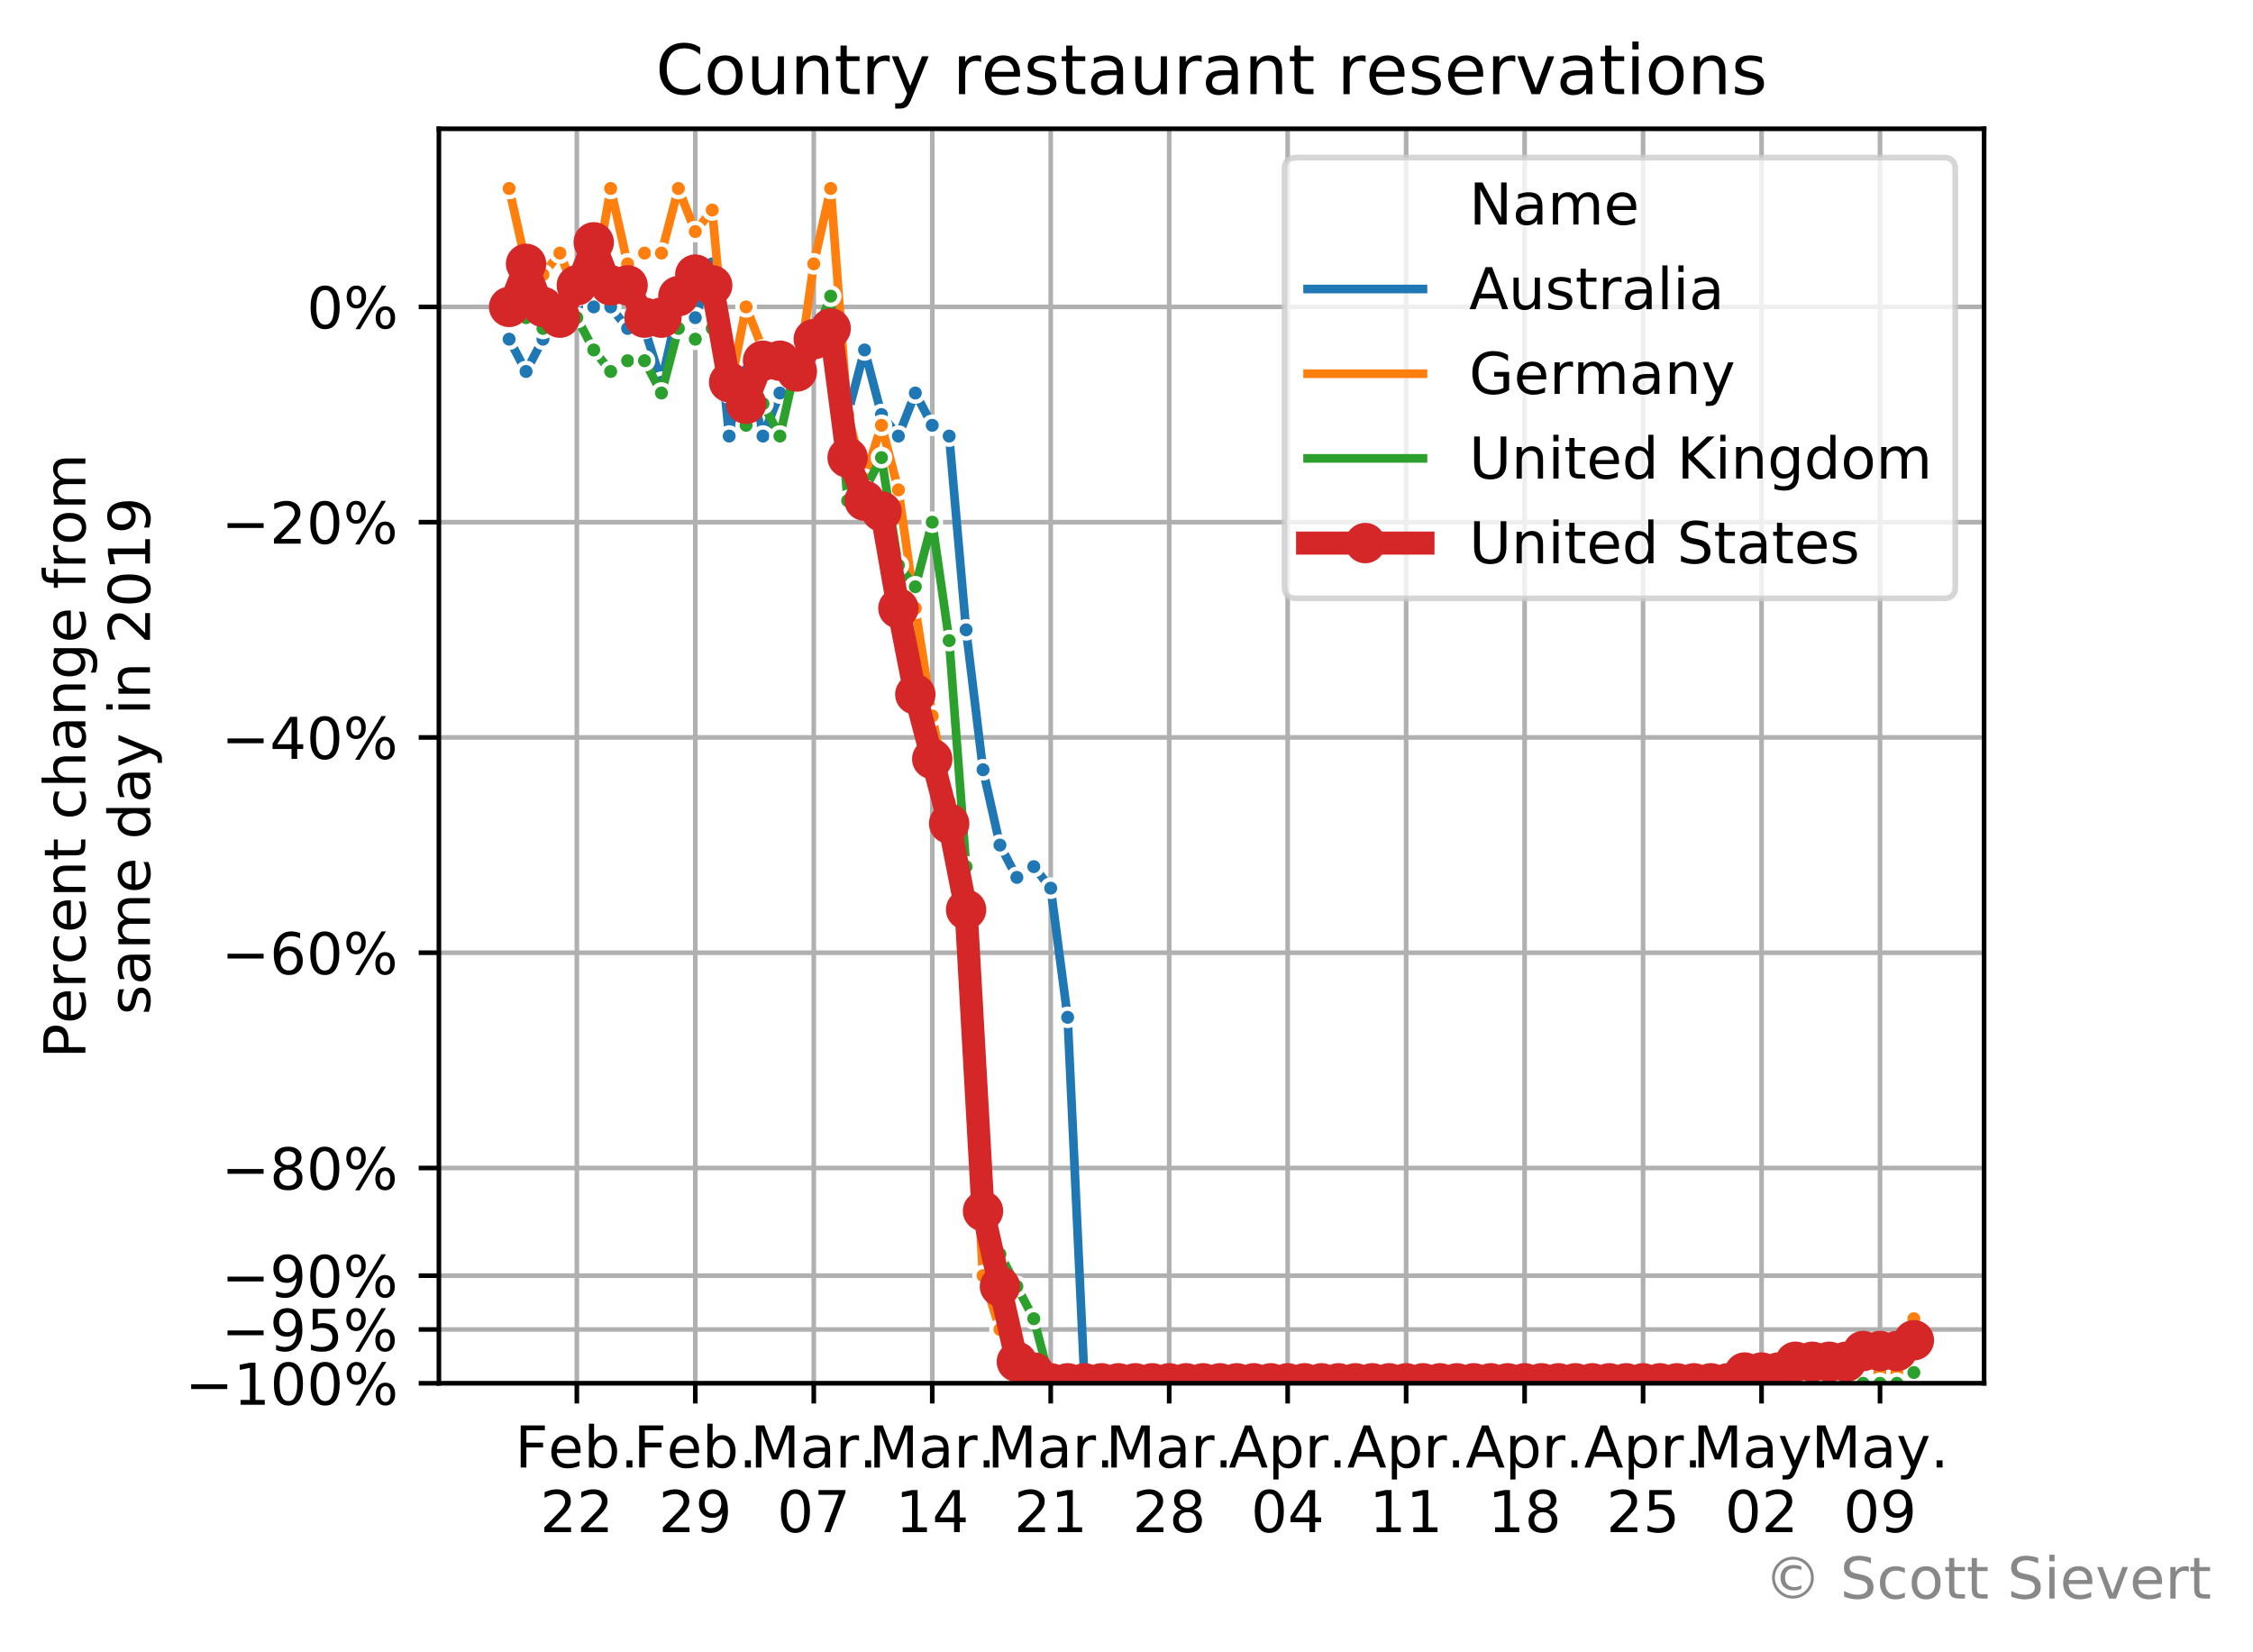 <?xml version="1.0" encoding="utf-8" standalone="no"?>
<!DOCTYPE svg PUBLIC "-//W3C//DTD SVG 1.1//EN"
  "http://www.w3.org/Graphics/SVG/1.1/DTD/svg11.dtd">
<!-- Created with matplotlib (https://matplotlib.org/) -->
<svg height="286.351pt" version="1.1" viewBox="0 0 390.524 286.351" width="390.524pt" xmlns="http://www.w3.org/2000/svg" xmlns:xlink="http://www.w3.org/1999/xlink">
 <defs>
  <style type="text/css">
*{stroke-linecap:butt;stroke-linejoin:round;}
  </style>
 </defs>
 <g id="figure_1">
  <g id="patch_1">
   <path d="M 0 286.351 
L 390.524 286.351 
L 390.524 0 
L 0 0 
z
" style="fill:#ffffff;"/>
  </g>
  <g id="axes_1">
   <g id="patch_2">
    <path d="M 76.076 239.758 
L 343.916 239.758 
L 343.916 22.318 
L 76.076 22.318 
z
" style="fill:#ffffff;"/>
   </g>
   <g id="matplotlib.axis_1">
    <g id="xtick_1">
     <g id="line2d_1">
      <path clip-path="url(#pa49f840814)" d="M 99.985 239.758 
L 99.985 22.318 
" style="fill:none;stroke:#b0b0b0;stroke-linecap:square;stroke-width:0.8;"/>
     </g>
     <g id="line2d_2">
      <defs>
       <path d="M 0 0 
L 0 3.5 
" id="m4a4c33cbf8" style="stroke:#000000;stroke-width:0.8;"/>
      </defs>
      <g>
       <use style="stroke:#000000;stroke-width:0.8;" x="99.985" xlink:href="#m4a4c33cbf8" y="239.758"/>
      </g>
     </g>
     <g id="text_1">
      <!-- Feb. -->
      <defs>
       <path d="M 9.812 72.906 
L 51.703 72.906 
L 51.703 64.594 
L 19.672 64.594 
L 19.672 43.109 
L 48.578 43.109 
L 48.578 34.812 
L 19.672 34.812 
L 19.672 0 
L 9.812 0 
z
" id="DejaVuSans-70"/>
       <path d="M 56.203 29.594 
L 56.203 25.203 
L 14.891 25.203 
Q 15.484 15.922 20.484 11.062 
Q 25.484 6.203 34.422 6.203 
Q 39.594 6.203 44.453 7.469 
Q 49.312 8.734 54.109 11.281 
L 54.109 2.781 
Q 49.266 0.734 44.188 -0.344 
Q 39.109 -1.422 33.891 -1.422 
Q 20.797 -1.422 13.156 6.188 
Q 5.516 13.812 5.516 26.812 
Q 5.516 40.234 12.766 48.109 
Q 20.016 56 32.328 56 
Q 43.359 56 49.781 48.891 
Q 56.203 41.797 56.203 29.594 
z
M 47.219 32.234 
Q 47.125 39.594 43.094 43.984 
Q 39.062 48.391 32.422 48.391 
Q 24.906 48.391 20.391 44.141 
Q 15.875 39.891 15.188 32.172 
z
" id="DejaVuSans-101"/>
       <path d="M 48.688 27.297 
Q 48.688 37.203 44.609 42.844 
Q 40.531 48.484 33.406 48.484 
Q 26.266 48.484 22.188 42.844 
Q 18.109 37.203 18.109 27.297 
Q 18.109 17.391 22.188 11.75 
Q 26.266 6.109 33.406 6.109 
Q 40.531 6.109 44.609 11.75 
Q 48.688 17.391 48.688 27.297 
z
M 18.109 46.391 
Q 20.953 51.266 25.266 53.625 
Q 29.594 56 35.594 56 
Q 45.562 56 51.781 48.094 
Q 58.016 40.188 58.016 27.297 
Q 58.016 14.406 51.781 6.484 
Q 45.562 -1.422 35.594 -1.422 
Q 29.594 -1.422 25.266 0.953 
Q 20.953 3.328 18.109 8.203 
L 18.109 0 
L 9.078 0 
L 9.078 75.984 
L 18.109 75.984 
z
" id="DejaVuSans-98"/>
       <path d="M 10.688 12.406 
L 21 12.406 
L 21 0 
L 10.688 0 
z
" id="DejaVuSans-46"/>
      </defs>
      <g transform="translate(89.273 254.357)scale(0.1 -0.1)">
       <use xlink:href="#DejaVuSans-70"/>
       <use x="57.441" xlink:href="#DejaVuSans-101"/>
       <use x="118.965" xlink:href="#DejaVuSans-98"/>
       <use x="182.441" xlink:href="#DejaVuSans-46"/>
      </g>
      <!-- 22 -->
      <defs>
       <path d="M 19.188 8.297 
L 53.609 8.297 
L 53.609 0 
L 7.328 0 
L 7.328 8.297 
Q 12.938 14.109 22.625 23.891 
Q 32.328 33.688 34.812 36.531 
Q 39.547 41.844 41.422 45.531 
Q 43.312 49.219 43.312 52.781 
Q 43.312 58.594 39.234 62.25 
Q 35.156 65.922 28.609 65.922 
Q 23.969 65.922 18.812 64.312 
Q 13.672 62.703 7.812 59.422 
L 7.812 69.391 
Q 13.766 71.781 18.938 73 
Q 24.125 74.219 28.422 74.219 
Q 39.75 74.219 46.484 68.547 
Q 53.219 62.891 53.219 53.422 
Q 53.219 48.922 51.531 44.891 
Q 49.859 40.875 45.406 35.406 
Q 44.188 33.984 37.641 27.219 
Q 31.109 20.453 19.188 8.297 
z
" id="DejaVuSans-50"/>
      </defs>
      <g transform="translate(93.622 265.554)scale(0.1 -0.1)">
       <use xlink:href="#DejaVuSans-50"/>
       <use x="63.623" xlink:href="#DejaVuSans-50"/>
      </g>
     </g>
    </g>
    <g id="xtick_2">
     <g id="line2d_3">
      <path clip-path="url(#pa49f840814)" d="M 120.52 239.758 
L 120.52 22.318 
" style="fill:none;stroke:#b0b0b0;stroke-linecap:square;stroke-width:0.8;"/>
     </g>
     <g id="line2d_4">
      <g>
       <use style="stroke:#000000;stroke-width:0.8;" x="120.52" xlink:href="#m4a4c33cbf8" y="239.758"/>
      </g>
     </g>
     <g id="text_2">
      <!-- Feb. -->
      <g transform="translate(109.809 254.357)scale(0.1 -0.1)">
       <use xlink:href="#DejaVuSans-70"/>
       <use x="57.441" xlink:href="#DejaVuSans-101"/>
       <use x="118.965" xlink:href="#DejaVuSans-98"/>
       <use x="182.441" xlink:href="#DejaVuSans-46"/>
      </g>
      <!-- 29 -->
      <defs>
       <path d="M 10.984 1.516 
L 10.984 10.5 
Q 14.703 8.734 18.5 7.812 
Q 22.312 6.891 25.984 6.891 
Q 35.75 6.891 40.891 13.453 
Q 46.047 20.016 46.781 33.406 
Q 43.953 29.203 39.594 26.953 
Q 35.25 24.703 29.984 24.703 
Q 19.047 24.703 12.672 31.312 
Q 6.297 37.938 6.297 49.422 
Q 6.297 60.641 12.938 67.422 
Q 19.578 74.219 30.609 74.219 
Q 43.266 74.219 49.922 64.516 
Q 56.594 54.828 56.594 36.375 
Q 56.594 19.141 48.406 8.859 
Q 40.234 -1.422 26.422 -1.422 
Q 22.703 -1.422 18.891 -0.688 
Q 15.094 0.047 10.984 1.516 
z
M 30.609 32.422 
Q 37.25 32.422 41.125 36.953 
Q 45.016 41.5 45.016 49.422 
Q 45.016 57.281 41.125 61.844 
Q 37.25 66.406 30.609 66.406 
Q 23.969 66.406 20.094 61.844 
Q 16.219 57.281 16.219 49.422 
Q 16.219 41.5 20.094 36.953 
Q 23.969 32.422 30.609 32.422 
z
" id="DejaVuSans-57"/>
      </defs>
      <g transform="translate(114.158 265.554)scale(0.1 -0.1)">
       <use xlink:href="#DejaVuSans-50"/>
       <use x="63.623" xlink:href="#DejaVuSans-57"/>
      </g>
     </g>
    </g>
    <g id="xtick_3">
     <g id="line2d_5">
      <path clip-path="url(#pa49f840814)" d="M 141.056 239.758 
L 141.056 22.318 
" style="fill:none;stroke:#b0b0b0;stroke-linecap:square;stroke-width:0.8;"/>
     </g>
     <g id="line2d_6">
      <g>
       <use style="stroke:#000000;stroke-width:0.8;" x="141.056" xlink:href="#m4a4c33cbf8" y="239.758"/>
      </g>
     </g>
     <g id="text_3">
      <!-- Mar. -->
      <defs>
       <path d="M 9.812 72.906 
L 24.516 72.906 
L 43.109 23.297 
L 61.812 72.906 
L 76.516 72.906 
L 76.516 0 
L 66.891 0 
L 66.891 64.016 
L 48.094 14.016 
L 38.188 14.016 
L 19.391 64.016 
L 19.391 0 
L 9.812 0 
z
" id="DejaVuSans-77"/>
       <path d="M 34.281 27.484 
Q 23.391 27.484 19.188 25 
Q 14.984 22.516 14.984 16.5 
Q 14.984 11.719 18.141 8.906 
Q 21.297 6.109 26.703 6.109 
Q 34.188 6.109 38.703 11.406 
Q 43.219 16.703 43.219 25.484 
L 43.219 27.484 
z
M 52.203 31.203 
L 52.203 0 
L 43.219 0 
L 43.219 8.297 
Q 40.141 3.328 35.547 0.953 
Q 30.953 -1.422 24.312 -1.422 
Q 15.922 -1.422 10.953 3.297 
Q 6 8.016 6 15.922 
Q 6 25.141 12.172 29.828 
Q 18.359 34.516 30.609 34.516 
L 43.219 34.516 
L 43.219 35.406 
Q 43.219 41.609 39.141 45 
Q 35.062 48.391 27.688 48.391 
Q 23 48.391 18.547 47.266 
Q 14.109 46.141 10.016 43.891 
L 10.016 52.203 
Q 14.938 54.109 19.578 55.047 
Q 24.219 56 28.609 56 
Q 40.484 56 46.344 49.844 
Q 52.203 43.703 52.203 31.203 
z
" id="DejaVuSans-97"/>
       <path d="M 41.109 46.297 
Q 39.594 47.172 37.812 47.578 
Q 36.031 48 33.891 48 
Q 26.266 48 22.188 43.047 
Q 18.109 38.094 18.109 28.812 
L 18.109 0 
L 9.078 0 
L 9.078 54.688 
L 18.109 54.688 
L 18.109 46.188 
Q 20.953 51.172 25.484 53.578 
Q 30.031 56 36.531 56 
Q 37.453 56 38.578 55.875 
Q 39.703 55.766 41.062 55.516 
z
" id="DejaVuSans-114"/>
      </defs>
      <g transform="translate(130.04 254.357)scale(0.1 -0.1)">
       <use xlink:href="#DejaVuSans-77"/>
       <use x="86.279" xlink:href="#DejaVuSans-97"/>
       <use x="147.559" xlink:href="#DejaVuSans-114"/>
       <use x="188.531" xlink:href="#DejaVuSans-46"/>
      </g>
      <!-- 07 -->
      <defs>
       <path d="M 31.781 66.406 
Q 24.172 66.406 20.328 58.906 
Q 16.5 51.422 16.5 36.375 
Q 16.5 21.391 20.328 13.891 
Q 24.172 6.391 31.781 6.391 
Q 39.453 6.391 43.281 13.891 
Q 47.125 21.391 47.125 36.375 
Q 47.125 51.422 43.281 58.906 
Q 39.453 66.406 31.781 66.406 
z
M 31.781 74.219 
Q 44.047 74.219 50.516 64.516 
Q 56.984 54.828 56.984 36.375 
Q 56.984 17.969 50.516 8.266 
Q 44.047 -1.422 31.781 -1.422 
Q 19.531 -1.422 13.062 8.266 
Q 6.594 17.969 6.594 36.375 
Q 6.594 54.828 13.062 64.516 
Q 19.531 74.219 31.781 74.219 
z
" id="DejaVuSans-48"/>
       <path d="M 8.203 72.906 
L 55.078 72.906 
L 55.078 68.703 
L 28.609 0 
L 18.312 0 
L 43.219 64.594 
L 8.203 64.594 
z
" id="DejaVuSans-55"/>
      </defs>
      <g transform="translate(134.693 265.554)scale(0.1 -0.1)">
       <use xlink:href="#DejaVuSans-48"/>
       <use x="63.623" xlink:href="#DejaVuSans-55"/>
      </g>
     </g>
    </g>
    <g id="xtick_4">
     <g id="line2d_7">
      <path clip-path="url(#pa49f840814)" d="M 161.591 239.758 
L 161.591 22.318 
" style="fill:none;stroke:#b0b0b0;stroke-linecap:square;stroke-width:0.8;"/>
     </g>
     <g id="line2d_8">
      <g>
       <use style="stroke:#000000;stroke-width:0.8;" x="161.591" xlink:href="#m4a4c33cbf8" y="239.758"/>
      </g>
     </g>
     <g id="text_4">
      <!-- Mar. -->
      <g transform="translate(150.575 254.357)scale(0.1 -0.1)">
       <use xlink:href="#DejaVuSans-77"/>
       <use x="86.279" xlink:href="#DejaVuSans-97"/>
       <use x="147.559" xlink:href="#DejaVuSans-114"/>
       <use x="188.531" xlink:href="#DejaVuSans-46"/>
      </g>
      <!-- 14 -->
      <defs>
       <path d="M 12.406 8.297 
L 28.516 8.297 
L 28.516 63.922 
L 10.984 60.406 
L 10.984 69.391 
L 28.422 72.906 
L 38.281 72.906 
L 38.281 8.297 
L 54.391 8.297 
L 54.391 0 
L 12.406 0 
z
" id="DejaVuSans-49"/>
       <path d="M 37.797 64.312 
L 12.891 25.391 
L 37.797 25.391 
z
M 35.203 72.906 
L 47.609 72.906 
L 47.609 25.391 
L 58.016 25.391 
L 58.016 17.188 
L 47.609 17.188 
L 47.609 0 
L 37.797 0 
L 37.797 17.188 
L 4.891 17.188 
L 4.891 26.703 
z
" id="DejaVuSans-52"/>
      </defs>
      <g transform="translate(155.229 265.554)scale(0.1 -0.1)">
       <use xlink:href="#DejaVuSans-49"/>
       <use x="63.623" xlink:href="#DejaVuSans-52"/>
      </g>
     </g>
    </g>
    <g id="xtick_5">
     <g id="line2d_9">
      <path clip-path="url(#pa49f840814)" d="M 182.126 239.758 
L 182.126 22.318 
" style="fill:none;stroke:#b0b0b0;stroke-linecap:square;stroke-width:0.8;"/>
     </g>
     <g id="line2d_10">
      <g>
       <use style="stroke:#000000;stroke-width:0.8;" x="182.126" xlink:href="#m4a4c33cbf8" y="239.758"/>
      </g>
     </g>
     <g id="text_5">
      <!-- Mar. -->
      <g transform="translate(171.111 254.357)scale(0.1 -0.1)">
       <use xlink:href="#DejaVuSans-77"/>
       <use x="86.279" xlink:href="#DejaVuSans-97"/>
       <use x="147.559" xlink:href="#DejaVuSans-114"/>
       <use x="188.531" xlink:href="#DejaVuSans-46"/>
      </g>
      <!-- 21 -->
      <g transform="translate(175.764 265.554)scale(0.1 -0.1)">
       <use xlink:href="#DejaVuSans-50"/>
       <use x="63.623" xlink:href="#DejaVuSans-49"/>
      </g>
     </g>
    </g>
    <g id="xtick_6">
     <g id="line2d_11">
      <path clip-path="url(#pa49f840814)" d="M 202.662 239.758 
L 202.662 22.318 
" style="fill:none;stroke:#b0b0b0;stroke-linecap:square;stroke-width:0.8;"/>
     </g>
     <g id="line2d_12">
      <g>
       <use style="stroke:#000000;stroke-width:0.8;" x="202.662" xlink:href="#m4a4c33cbf8" y="239.758"/>
      </g>
     </g>
     <g id="text_6">
      <!-- Mar. -->
      <g transform="translate(191.646 254.357)scale(0.1 -0.1)">
       <use xlink:href="#DejaVuSans-77"/>
       <use x="86.279" xlink:href="#DejaVuSans-97"/>
       <use x="147.559" xlink:href="#DejaVuSans-114"/>
       <use x="188.531" xlink:href="#DejaVuSans-46"/>
      </g>
      <!-- 28 -->
      <defs>
       <path d="M 31.781 34.625 
Q 24.75 34.625 20.719 30.859 
Q 16.703 27.094 16.703 20.516 
Q 16.703 13.922 20.719 10.156 
Q 24.75 6.391 31.781 6.391 
Q 38.812 6.391 42.859 10.172 
Q 46.922 13.969 46.922 20.516 
Q 46.922 27.094 42.891 30.859 
Q 38.875 34.625 31.781 34.625 
z
M 21.922 38.812 
Q 15.578 40.375 12.031 44.719 
Q 8.5 49.078 8.5 55.328 
Q 8.5 64.062 14.719 69.141 
Q 20.953 74.219 31.781 74.219 
Q 42.672 74.219 48.875 69.141 
Q 55.078 64.062 55.078 55.328 
Q 55.078 49.078 51.531 44.719 
Q 48 40.375 41.703 38.812 
Q 48.828 37.156 52.797 32.312 
Q 56.781 27.484 56.781 20.516 
Q 56.781 9.906 50.312 4.234 
Q 43.844 -1.422 31.781 -1.422 
Q 19.734 -1.422 13.25 4.234 
Q 6.781 9.906 6.781 20.516 
Q 6.781 27.484 10.781 32.312 
Q 14.797 37.156 21.922 38.812 
z
M 18.312 54.391 
Q 18.312 48.734 21.844 45.562 
Q 25.391 42.391 31.781 42.391 
Q 38.141 42.391 41.719 45.562 
Q 45.312 48.734 45.312 54.391 
Q 45.312 60.062 41.719 63.234 
Q 38.141 66.406 31.781 66.406 
Q 25.391 66.406 21.844 63.234 
Q 18.312 60.062 18.312 54.391 
z
" id="DejaVuSans-56"/>
      </defs>
      <g transform="translate(196.299 265.554)scale(0.1 -0.1)">
       <use xlink:href="#DejaVuSans-50"/>
       <use x="63.623" xlink:href="#DejaVuSans-56"/>
      </g>
     </g>
    </g>
    <g id="xtick_7">
     <g id="line2d_13">
      <path clip-path="url(#pa49f840814)" d="M 223.197 239.758 
L 223.197 22.318 
" style="fill:none;stroke:#b0b0b0;stroke-linecap:square;stroke-width:0.8;"/>
     </g>
     <g id="line2d_14">
      <g>
       <use style="stroke:#000000;stroke-width:0.8;" x="223.197" xlink:href="#m4a4c33cbf8" y="239.758"/>
      </g>
     </g>
     <g id="text_7">
      <!-- Apr. -->
      <defs>
       <path d="M 34.188 63.188 
L 20.797 26.906 
L 47.609 26.906 
z
M 28.609 72.906 
L 39.797 72.906 
L 67.578 0 
L 57.328 0 
L 50.688 18.703 
L 17.828 18.703 
L 11.188 0 
L 0.781 0 
z
" id="DejaVuSans-65"/>
       <path d="M 18.109 8.203 
L 18.109 -20.797 
L 9.078 -20.797 
L 9.078 54.688 
L 18.109 54.688 
L 18.109 46.391 
Q 20.953 51.266 25.266 53.625 
Q 29.594 56 35.594 56 
Q 45.562 56 51.781 48.094 
Q 58.016 40.188 58.016 27.297 
Q 58.016 14.406 51.781 6.484 
Q 45.562 -1.422 35.594 -1.422 
Q 29.594 -1.422 25.266 0.953 
Q 20.953 3.328 18.109 8.203 
z
M 48.688 27.297 
Q 48.688 37.203 44.609 42.844 
Q 40.531 48.484 33.406 48.484 
Q 26.266 48.484 22.188 42.844 
Q 18.109 37.203 18.109 27.297 
Q 18.109 17.391 22.188 11.75 
Q 26.266 6.109 33.406 6.109 
Q 40.531 6.109 44.609 11.75 
Q 48.688 17.391 48.688 27.297 
z
" id="DejaVuSans-112"/>
      </defs>
      <g transform="translate(212.965 254.357)scale(0.1 -0.1)">
       <use xlink:href="#DejaVuSans-65"/>
       <use x="68.408" xlink:href="#DejaVuSans-112"/>
       <use x="131.885" xlink:href="#DejaVuSans-114"/>
       <use x="172.857" xlink:href="#DejaVuSans-46"/>
      </g>
      <!-- 04 -->
      <g transform="translate(216.835 265.554)scale(0.1 -0.1)">
       <use xlink:href="#DejaVuSans-48"/>
       <use x="63.623" xlink:href="#DejaVuSans-52"/>
      </g>
     </g>
    </g>
    <g id="xtick_8">
     <g id="line2d_15">
      <path clip-path="url(#pa49f840814)" d="M 243.733 239.758 
L 243.733 22.318 
" style="fill:none;stroke:#b0b0b0;stroke-linecap:square;stroke-width:0.8;"/>
     </g>
     <g id="line2d_16">
      <g>
       <use style="stroke:#000000;stroke-width:0.8;" x="243.733" xlink:href="#m4a4c33cbf8" y="239.758"/>
      </g>
     </g>
     <g id="text_8">
      <!-- Apr. -->
      <g transform="translate(233.501 254.357)scale(0.1 -0.1)">
       <use xlink:href="#DejaVuSans-65"/>
       <use x="68.408" xlink:href="#DejaVuSans-112"/>
       <use x="131.885" xlink:href="#DejaVuSans-114"/>
       <use x="172.857" xlink:href="#DejaVuSans-46"/>
      </g>
      <!-- 11 -->
      <g transform="translate(237.37 265.554)scale(0.1 -0.1)">
       <use xlink:href="#DejaVuSans-49"/>
       <use x="63.623" xlink:href="#DejaVuSans-49"/>
      </g>
     </g>
    </g>
    <g id="xtick_9">
     <g id="line2d_17">
      <path clip-path="url(#pa49f840814)" d="M 264.268 239.758 
L 264.268 22.318 
" style="fill:none;stroke:#b0b0b0;stroke-linecap:square;stroke-width:0.8;"/>
     </g>
     <g id="line2d_18">
      <g>
       <use style="stroke:#000000;stroke-width:0.8;" x="264.268" xlink:href="#m4a4c33cbf8" y="239.758"/>
      </g>
     </g>
     <g id="text_9">
      <!-- Apr. -->
      <g transform="translate(254.036 254.357)scale(0.1 -0.1)">
       <use xlink:href="#DejaVuSans-65"/>
       <use x="68.408" xlink:href="#DejaVuSans-112"/>
       <use x="131.885" xlink:href="#DejaVuSans-114"/>
       <use x="172.857" xlink:href="#DejaVuSans-46"/>
      </g>
      <!-- 18 -->
      <g transform="translate(257.906 265.554)scale(0.1 -0.1)">
       <use xlink:href="#DejaVuSans-49"/>
       <use x="63.623" xlink:href="#DejaVuSans-56"/>
      </g>
     </g>
    </g>
    <g id="xtick_10">
     <g id="line2d_19">
      <path clip-path="url(#pa49f840814)" d="M 284.803 239.758 
L 284.803 22.318 
" style="fill:none;stroke:#b0b0b0;stroke-linecap:square;stroke-width:0.8;"/>
     </g>
     <g id="line2d_20">
      <g>
       <use style="stroke:#000000;stroke-width:0.8;" x="284.803" xlink:href="#m4a4c33cbf8" y="239.758"/>
      </g>
     </g>
     <g id="text_10">
      <!-- Apr. -->
      <g transform="translate(274.571 254.357)scale(0.1 -0.1)">
       <use xlink:href="#DejaVuSans-65"/>
       <use x="68.408" xlink:href="#DejaVuSans-112"/>
       <use x="131.885" xlink:href="#DejaVuSans-114"/>
       <use x="172.857" xlink:href="#DejaVuSans-46"/>
      </g>
      <!-- 25 -->
      <defs>
       <path d="M 10.797 72.906 
L 49.516 72.906 
L 49.516 64.594 
L 19.828 64.594 
L 19.828 46.734 
Q 21.969 47.469 24.109 47.828 
Q 26.266 48.188 28.422 48.188 
Q 40.625 48.188 47.75 41.5 
Q 54.891 34.812 54.891 23.391 
Q 54.891 11.625 47.562 5.094 
Q 40.234 -1.422 26.906 -1.422 
Q 22.312 -1.422 17.547 -0.641 
Q 12.797 0.141 7.719 1.703 
L 7.719 11.625 
Q 12.109 9.234 16.797 8.062 
Q 21.484 6.891 26.703 6.891 
Q 35.156 6.891 40.078 11.328 
Q 45.016 15.766 45.016 23.391 
Q 45.016 31 40.078 35.438 
Q 35.156 39.891 26.703 39.891 
Q 22.75 39.891 18.812 39.016 
Q 14.891 38.141 10.797 36.281 
z
" id="DejaVuSans-53"/>
      </defs>
      <g transform="translate(278.441 265.554)scale(0.1 -0.1)">
       <use xlink:href="#DejaVuSans-50"/>
       <use x="63.623" xlink:href="#DejaVuSans-53"/>
      </g>
     </g>
    </g>
    <g id="xtick_11">
     <g id="line2d_21">
      <path clip-path="url(#pa49f840814)" d="M 305.339 239.758 
L 305.339 22.318 
" style="fill:none;stroke:#b0b0b0;stroke-linecap:square;stroke-width:0.8;"/>
     </g>
     <g id="line2d_22">
      <g>
       <use style="stroke:#000000;stroke-width:0.8;" x="305.339" xlink:href="#m4a4c33cbf8" y="239.758"/>
      </g>
     </g>
     <g id="text_11">
      <!-- May. -->
      <defs>
       <path d="M 32.172 -5.078 
Q 28.375 -14.844 24.75 -17.812 
Q 21.141 -20.797 15.094 -20.797 
L 7.906 -20.797 
L 7.906 -13.281 
L 13.188 -13.281 
Q 16.891 -13.281 18.938 -11.516 
Q 21 -9.766 23.484 -3.219 
L 25.094 0.875 
L 2.984 54.688 
L 12.5 54.688 
L 29.594 11.922 
L 46.688 54.688 
L 56.203 54.688 
z
" id="DejaVuSans-121"/>
      </defs>
      <g transform="translate(293.423 254.357)scale(0.1 -0.1)">
       <use xlink:href="#DejaVuSans-77"/>
       <use x="86.279" xlink:href="#DejaVuSans-97"/>
       <use x="147.559" xlink:href="#DejaVuSans-121"/>
       <use x="206.52" xlink:href="#DejaVuSans-46"/>
      </g>
      <!-- 02 -->
      <g transform="translate(298.976 265.554)scale(0.1 -0.1)">
       <use xlink:href="#DejaVuSans-48"/>
       <use x="63.623" xlink:href="#DejaVuSans-50"/>
      </g>
     </g>
    </g>
    <g id="xtick_12">
     <g id="line2d_23">
      <path clip-path="url(#pa49f840814)" d="M 325.874 239.758 
L 325.874 22.318 
" style="fill:none;stroke:#b0b0b0;stroke-linecap:square;stroke-width:0.8;"/>
     </g>
     <g id="line2d_24">
      <g>
       <use style="stroke:#000000;stroke-width:0.8;" x="325.874" xlink:href="#m4a4c33cbf8" y="239.758"/>
      </g>
     </g>
     <g id="text_12">
      <!-- May. -->
      <g transform="translate(313.959 254.357)scale(0.1 -0.1)">
       <use xlink:href="#DejaVuSans-77"/>
       <use x="86.279" xlink:href="#DejaVuSans-97"/>
       <use x="147.559" xlink:href="#DejaVuSans-121"/>
       <use x="206.52" xlink:href="#DejaVuSans-46"/>
      </g>
      <!-- 09 -->
      <g transform="translate(319.512 265.554)scale(0.1 -0.1)">
       <use xlink:href="#DejaVuSans-48"/>
       <use x="63.623" xlink:href="#DejaVuSans-57"/>
      </g>
     </g>
    </g>
   </g>
   <g id="matplotlib.axis_2">
    <g id="ytick_1">
     <g id="line2d_25">
      <path clip-path="url(#pa49f840814)" d="M 76.076 53.194 
L 343.916 53.194 
" style="fill:none;stroke:#b0b0b0;stroke-linecap:square;stroke-width:0.8;"/>
     </g>
     <g id="line2d_26">
      <defs>
       <path d="M 0 0 
L -3.5 0 
" id="m4634cb0d71" style="stroke:#000000;stroke-width:0.8;"/>
      </defs>
      <g>
       <use style="stroke:#000000;stroke-width:0.8;" x="76.076" xlink:href="#m4634cb0d71" y="53.194"/>
      </g>
     </g>
     <g id="text_13">
      <!-- $0$% -->
      <defs>
       <path d="M 72.703 32.078 
Q 68.453 32.078 66.031 28.469 
Q 63.625 24.859 63.625 18.406 
Q 63.625 12.062 66.031 8.422 
Q 68.453 4.781 72.703 4.781 
Q 76.859 4.781 79.266 8.422 
Q 81.688 12.062 81.688 18.406 
Q 81.688 24.812 79.266 28.438 
Q 76.859 32.078 72.703 32.078 
z
M 72.703 38.281 
Q 80.422 38.281 84.953 32.906 
Q 89.5 27.547 89.5 18.406 
Q 89.5 9.281 84.938 3.922 
Q 80.375 -1.422 72.703 -1.422 
Q 64.891 -1.422 60.344 3.922 
Q 55.812 9.281 55.812 18.406 
Q 55.812 27.594 60.375 32.938 
Q 64.938 38.281 72.703 38.281 
z
M 22.312 68.016 
Q 18.109 68.016 15.688 64.375 
Q 13.281 60.75 13.281 54.391 
Q 13.281 47.953 15.672 44.328 
Q 18.062 40.719 22.312 40.719 
Q 26.562 40.719 28.969 44.328 
Q 31.391 47.953 31.391 54.391 
Q 31.391 60.688 28.953 64.344 
Q 26.516 68.016 22.312 68.016 
z
M 66.406 74.219 
L 74.219 74.219 
L 28.609 -1.422 
L 20.797 -1.422 
z
M 22.312 74.219 
Q 30.031 74.219 34.609 68.875 
Q 39.203 63.531 39.203 54.391 
Q 39.203 45.172 34.641 39.844 
Q 30.078 34.516 22.312 34.516 
Q 14.547 34.516 10.031 39.859 
Q 5.516 45.219 5.516 54.391 
Q 5.516 63.484 10.047 68.844 
Q 14.594 74.219 22.312 74.219 
z
" id="DejaVuSans-37"/>
      </defs>
      <g transform="translate(53.176 56.994)scale(0.1 -0.1)">
       <use transform="translate(0 0.781)" xlink:href="#DejaVuSans-48"/>
       <use transform="translate(63.623 0.781)" xlink:href="#DejaVuSans-37"/>
      </g>
     </g>
    </g>
    <g id="ytick_2">
     <g id="line2d_27">
      <path clip-path="url(#pa49f840814)" d="M 76.076 90.507 
L 343.916 90.507 
" style="fill:none;stroke:#b0b0b0;stroke-linecap:square;stroke-width:0.8;"/>
     </g>
     <g id="line2d_28">
      <g>
       <use style="stroke:#000000;stroke-width:0.8;" x="76.076" xlink:href="#m4634cb0d71" y="90.507"/>
      </g>
     </g>
     <g id="text_14">
      <!-- $-20$% -->
      <defs>
       <path d="M 10.594 35.5 
L 73.188 35.5 
L 73.188 27.203 
L 10.594 27.203 
z
" id="DejaVuSans-8722"/>
      </defs>
      <g transform="translate(38.376 94.306)scale(0.1 -0.1)">
       <use transform="translate(0 0.781)" xlink:href="#DejaVuSans-8722"/>
       <use transform="translate(83.789 0.781)" xlink:href="#DejaVuSans-50"/>
       <use transform="translate(147.412 0.781)" xlink:href="#DejaVuSans-48"/>
       <use transform="translate(211.035 0.781)" xlink:href="#DejaVuSans-37"/>
      </g>
     </g>
    </g>
    <g id="ytick_3">
     <g id="line2d_29">
      <path clip-path="url(#pa49f840814)" d="M 76.076 127.82 
L 343.916 127.82 
" style="fill:none;stroke:#b0b0b0;stroke-linecap:square;stroke-width:0.8;"/>
     </g>
     <g id="line2d_30">
      <g>
       <use style="stroke:#000000;stroke-width:0.8;" x="76.076" xlink:href="#m4634cb0d71" y="127.82"/>
      </g>
     </g>
     <g id="text_15">
      <!-- $-40$% -->
      <g transform="translate(38.376 131.619)scale(0.1 -0.1)">
       <use transform="translate(0 0.781)" xlink:href="#DejaVuSans-8722"/>
       <use transform="translate(83.789 0.781)" xlink:href="#DejaVuSans-52"/>
       <use transform="translate(147.412 0.781)" xlink:href="#DejaVuSans-48"/>
       <use transform="translate(211.035 0.781)" xlink:href="#DejaVuSans-37"/>
      </g>
     </g>
    </g>
    <g id="ytick_4">
     <g id="line2d_31">
      <path clip-path="url(#pa49f840814)" d="M 76.076 165.133 
L 343.916 165.133 
" style="fill:none;stroke:#b0b0b0;stroke-linecap:square;stroke-width:0.8;"/>
     </g>
     <g id="line2d_32">
      <g>
       <use style="stroke:#000000;stroke-width:0.8;" x="76.076" xlink:href="#m4634cb0d71" y="165.133"/>
      </g>
     </g>
     <g id="text_16">
      <!-- $-60$% -->
      <defs>
       <path d="M 33.016 40.375 
Q 26.375 40.375 22.484 35.828 
Q 18.609 31.297 18.609 23.391 
Q 18.609 15.531 22.484 10.953 
Q 26.375 6.391 33.016 6.391 
Q 39.656 6.391 43.531 10.953 
Q 47.406 15.531 47.406 23.391 
Q 47.406 31.297 43.531 35.828 
Q 39.656 40.375 33.016 40.375 
z
M 52.594 71.297 
L 52.594 62.312 
Q 48.875 64.062 45.094 64.984 
Q 41.312 65.922 37.594 65.922 
Q 27.828 65.922 22.672 59.328 
Q 17.531 52.734 16.797 39.406 
Q 19.672 43.656 24.016 45.922 
Q 28.375 48.188 33.594 48.188 
Q 44.578 48.188 50.953 41.516 
Q 57.328 34.859 57.328 23.391 
Q 57.328 12.156 50.688 5.359 
Q 44.047 -1.422 33.016 -1.422 
Q 20.359 -1.422 13.672 8.266 
Q 6.984 17.969 6.984 36.375 
Q 6.984 53.656 15.188 63.938 
Q 23.391 74.219 37.203 74.219 
Q 40.922 74.219 44.703 73.484 
Q 48.484 72.75 52.594 71.297 
z
" id="DejaVuSans-54"/>
      </defs>
      <g transform="translate(38.376 168.932)scale(0.1 -0.1)">
       <use transform="translate(0 0.781)" xlink:href="#DejaVuSans-8722"/>
       <use transform="translate(83.789 0.781)" xlink:href="#DejaVuSans-54"/>
       <use transform="translate(147.412 0.781)" xlink:href="#DejaVuSans-48"/>
       <use transform="translate(211.035 0.781)" xlink:href="#DejaVuSans-37"/>
      </g>
     </g>
    </g>
    <g id="ytick_5">
     <g id="line2d_33">
      <path clip-path="url(#pa49f840814)" d="M 76.076 202.445 
L 343.916 202.445 
" style="fill:none;stroke:#b0b0b0;stroke-linecap:square;stroke-width:0.8;"/>
     </g>
     <g id="line2d_34">
      <g>
       <use style="stroke:#000000;stroke-width:0.8;" x="76.076" xlink:href="#m4634cb0d71" y="202.445"/>
      </g>
     </g>
     <g id="text_17">
      <!-- $-80$% -->
      <g transform="translate(38.376 206.245)scale(0.1 -0.1)">
       <use transform="translate(0 0.781)" xlink:href="#DejaVuSans-8722"/>
       <use transform="translate(83.789 0.781)" xlink:href="#DejaVuSans-56"/>
       <use transform="translate(147.412 0.781)" xlink:href="#DejaVuSans-48"/>
       <use transform="translate(211.035 0.781)" xlink:href="#DejaVuSans-37"/>
      </g>
     </g>
    </g>
    <g id="ytick_6">
     <g id="line2d_35">
      <path clip-path="url(#pa49f840814)" d="M 76.076 221.102 
L 343.916 221.102 
" style="fill:none;stroke:#b0b0b0;stroke-linecap:square;stroke-width:0.8;"/>
     </g>
     <g id="line2d_36">
      <g>
       <use style="stroke:#000000;stroke-width:0.8;" x="76.076" xlink:href="#m4634cb0d71" y="221.102"/>
      </g>
     </g>
     <g id="text_18">
      <!-- $-90$% -->
      <g transform="translate(38.376 224.901)scale(0.1 -0.1)">
       <use transform="translate(0 0.781)" xlink:href="#DejaVuSans-8722"/>
       <use transform="translate(83.789 0.781)" xlink:href="#DejaVuSans-57"/>
       <use transform="translate(147.412 0.781)" xlink:href="#DejaVuSans-48"/>
       <use transform="translate(211.035 0.781)" xlink:href="#DejaVuSans-37"/>
      </g>
     </g>
    </g>
    <g id="ytick_7">
     <g id="line2d_37">
      <path clip-path="url(#pa49f840814)" d="M 76.076 230.43 
L 343.916 230.43 
" style="fill:none;stroke:#b0b0b0;stroke-linecap:square;stroke-width:0.8;"/>
     </g>
     <g id="line2d_38">
      <g>
       <use style="stroke:#000000;stroke-width:0.8;" x="76.076" xlink:href="#m4634cb0d71" y="230.43"/>
      </g>
     </g>
     <g id="text_19">
      <!-- $-95$% -->
      <g transform="translate(38.376 234.229)scale(0.1 -0.1)">
       <use transform="translate(0 0.781)" xlink:href="#DejaVuSans-8722"/>
       <use transform="translate(83.789 0.781)" xlink:href="#DejaVuSans-57"/>
       <use transform="translate(147.412 0.781)" xlink:href="#DejaVuSans-53"/>
       <use transform="translate(211.035 0.781)" xlink:href="#DejaVuSans-37"/>
      </g>
     </g>
    </g>
    <g id="ytick_8">
     <g id="line2d_39">
      <path clip-path="url(#pa49f840814)" d="M 76.076 239.758 
L 343.916 239.758 
" style="fill:none;stroke:#b0b0b0;stroke-linecap:square;stroke-width:0.8;"/>
     </g>
     <g id="line2d_40">
      <g>
       <use style="stroke:#000000;stroke-width:0.8;" x="76.076" xlink:href="#m4634cb0d71" y="239.758"/>
      </g>
     </g>
     <g id="text_20">
      <!-- $-100$% -->
      <g transform="translate(32.076 243.557)scale(0.1 -0.1)">
       <use transform="translate(0 0.781)" xlink:href="#DejaVuSans-8722"/>
       <use transform="translate(83.789 0.781)" xlink:href="#DejaVuSans-49"/>
       <use transform="translate(147.412 0.781)" xlink:href="#DejaVuSans-48"/>
       <use transform="translate(211.035 0.781)" xlink:href="#DejaVuSans-48"/>
       <use transform="translate(274.658 0.781)" xlink:href="#DejaVuSans-37"/>
      </g>
     </g>
    </g>
    <g id="text_21">
     <!-- Percent change from -->
     <defs>
      <path d="M 19.672 64.797 
L 19.672 37.406 
L 32.078 37.406 
Q 38.969 37.406 42.719 40.969 
Q 46.484 44.531 46.484 51.125 
Q 46.484 57.672 42.719 61.234 
Q 38.969 64.797 32.078 64.797 
z
M 9.812 72.906 
L 32.078 72.906 
Q 44.344 72.906 50.609 67.359 
Q 56.891 61.812 56.891 51.125 
Q 56.891 40.328 50.609 34.812 
Q 44.344 29.297 32.078 29.297 
L 19.672 29.297 
L 19.672 0 
L 9.812 0 
z
" id="DejaVuSans-80"/>
      <path d="M 48.781 52.594 
L 48.781 44.188 
Q 44.969 46.297 41.141 47.344 
Q 37.312 48.391 33.406 48.391 
Q 24.656 48.391 19.812 42.844 
Q 14.984 37.312 14.984 27.297 
Q 14.984 17.281 19.812 11.734 
Q 24.656 6.203 33.406 6.203 
Q 37.312 6.203 41.141 7.25 
Q 44.969 8.297 48.781 10.406 
L 48.781 2.094 
Q 45.016 0.344 40.984 -0.531 
Q 36.969 -1.422 32.422 -1.422 
Q 20.062 -1.422 12.781 6.344 
Q 5.516 14.109 5.516 27.297 
Q 5.516 40.672 12.859 48.328 
Q 20.219 56 33.016 56 
Q 37.156 56 41.109 55.141 
Q 45.062 54.297 48.781 52.594 
z
" id="DejaVuSans-99"/>
      <path d="M 54.891 33.016 
L 54.891 0 
L 45.906 0 
L 45.906 32.719 
Q 45.906 40.484 42.875 44.328 
Q 39.844 48.188 33.797 48.188 
Q 26.516 48.188 22.312 43.547 
Q 18.109 38.922 18.109 30.906 
L 18.109 0 
L 9.078 0 
L 9.078 54.688 
L 18.109 54.688 
L 18.109 46.188 
Q 21.344 51.125 25.703 53.562 
Q 30.078 56 35.797 56 
Q 45.219 56 50.047 50.172 
Q 54.891 44.344 54.891 33.016 
z
" id="DejaVuSans-110"/>
      <path d="M 18.312 70.219 
L 18.312 54.688 
L 36.812 54.688 
L 36.812 47.703 
L 18.312 47.703 
L 18.312 18.016 
Q 18.312 11.328 20.141 9.422 
Q 21.969 7.516 27.594 7.516 
L 36.812 7.516 
L 36.812 0 
L 27.594 0 
Q 17.188 0 13.234 3.875 
Q 9.281 7.766 9.281 18.016 
L 9.281 47.703 
L 2.688 47.703 
L 2.688 54.688 
L 9.281 54.688 
L 9.281 70.219 
z
" id="DejaVuSans-116"/>
      <path id="DejaVuSans-32"/>
      <path d="M 54.891 33.016 
L 54.891 0 
L 45.906 0 
L 45.906 32.719 
Q 45.906 40.484 42.875 44.328 
Q 39.844 48.188 33.797 48.188 
Q 26.516 48.188 22.312 43.547 
Q 18.109 38.922 18.109 30.906 
L 18.109 0 
L 9.078 0 
L 9.078 75.984 
L 18.109 75.984 
L 18.109 46.188 
Q 21.344 51.125 25.703 53.562 
Q 30.078 56 35.797 56 
Q 45.219 56 50.047 50.172 
Q 54.891 44.344 54.891 33.016 
z
" id="DejaVuSans-104"/>
      <path d="M 45.406 27.984 
Q 45.406 37.75 41.375 43.109 
Q 37.359 48.484 30.078 48.484 
Q 22.859 48.484 18.828 43.109 
Q 14.797 37.75 14.797 27.984 
Q 14.797 18.266 18.828 12.891 
Q 22.859 7.516 30.078 7.516 
Q 37.359 7.516 41.375 12.891 
Q 45.406 18.266 45.406 27.984 
z
M 54.391 6.781 
Q 54.391 -7.172 48.188 -13.984 
Q 42 -20.797 29.203 -20.797 
Q 24.469 -20.797 20.266 -20.094 
Q 16.062 -19.391 12.109 -17.922 
L 12.109 -9.188 
Q 16.062 -11.328 19.922 -12.344 
Q 23.781 -13.375 27.781 -13.375 
Q 36.625 -13.375 41.016 -8.766 
Q 45.406 -4.156 45.406 5.172 
L 45.406 9.625 
Q 42.625 4.781 38.281 2.391 
Q 33.938 0 27.875 0 
Q 17.828 0 11.672 7.656 
Q 5.516 15.328 5.516 27.984 
Q 5.516 40.672 11.672 48.328 
Q 17.828 56 27.875 56 
Q 33.938 56 38.281 53.609 
Q 42.625 51.219 45.406 46.391 
L 45.406 54.688 
L 54.391 54.688 
z
" id="DejaVuSans-103"/>
      <path d="M 37.109 75.984 
L 37.109 68.5 
L 28.516 68.5 
Q 23.688 68.5 21.797 66.547 
Q 19.922 64.594 19.922 59.516 
L 19.922 54.688 
L 34.719 54.688 
L 34.719 47.703 
L 19.922 47.703 
L 19.922 0 
L 10.891 0 
L 10.891 47.703 
L 2.297 47.703 
L 2.297 54.688 
L 10.891 54.688 
L 10.891 58.5 
Q 10.891 67.625 15.141 71.797 
Q 19.391 75.984 28.609 75.984 
z
" id="DejaVuSans-102"/>
      <path d="M 30.609 48.391 
Q 23.391 48.391 19.188 42.75 
Q 14.984 37.109 14.984 27.297 
Q 14.984 17.484 19.156 11.844 
Q 23.344 6.203 30.609 6.203 
Q 37.797 6.203 41.984 11.859 
Q 46.188 17.531 46.188 27.297 
Q 46.188 37.016 41.984 42.703 
Q 37.797 48.391 30.609 48.391 
z
M 30.609 56 
Q 42.328 56 49.016 48.375 
Q 55.719 40.766 55.719 27.297 
Q 55.719 13.875 49.016 6.219 
Q 42.328 -1.422 30.609 -1.422 
Q 18.844 -1.422 12.172 6.219 
Q 5.516 13.875 5.516 27.297 
Q 5.516 40.766 12.172 48.375 
Q 18.844 56 30.609 56 
z
" id="DejaVuSans-111"/>
      <path d="M 52 44.188 
Q 55.375 50.25 60.062 53.125 
Q 64.75 56 71.094 56 
Q 79.641 56 84.281 50.016 
Q 88.922 44.047 88.922 33.016 
L 88.922 0 
L 79.891 0 
L 79.891 32.719 
Q 79.891 40.578 77.094 44.375 
Q 74.312 48.188 68.609 48.188 
Q 61.625 48.188 57.562 43.547 
Q 53.516 38.922 53.516 30.906 
L 53.516 0 
L 44.484 0 
L 44.484 32.719 
Q 44.484 40.625 41.703 44.406 
Q 38.922 48.188 33.109 48.188 
Q 26.219 48.188 22.156 43.531 
Q 18.109 38.875 18.109 30.906 
L 18.109 0 
L 9.078 0 
L 9.078 54.688 
L 18.109 54.688 
L 18.109 46.188 
Q 21.188 51.219 25.484 53.609 
Q 29.781 56 35.688 56 
Q 41.656 56 45.828 52.969 
Q 50 49.953 52 44.188 
z
" id="DejaVuSans-109"/>
     </defs>
     <g transform="translate(14.798 183.459)rotate(-90)scale(0.1 -0.1)">
      <use xlink:href="#DejaVuSans-80"/>
      <use x="60.256" xlink:href="#DejaVuSans-101"/>
      <use x="121.779" xlink:href="#DejaVuSans-114"/>
      <use x="162.861" xlink:href="#DejaVuSans-99"/>
      <use x="217.842" xlink:href="#DejaVuSans-101"/>
      <use x="279.365" xlink:href="#DejaVuSans-110"/>
      <use x="342.744" xlink:href="#DejaVuSans-116"/>
      <use x="381.953" xlink:href="#DejaVuSans-32"/>
      <use x="413.74" xlink:href="#DejaVuSans-99"/>
      <use x="468.721" xlink:href="#DejaVuSans-104"/>
      <use x="532.1" xlink:href="#DejaVuSans-97"/>
      <use x="593.379" xlink:href="#DejaVuSans-110"/>
      <use x="656.758" xlink:href="#DejaVuSans-103"/>
      <use x="720.234" xlink:href="#DejaVuSans-101"/>
      <use x="781.758" xlink:href="#DejaVuSans-32"/>
      <use x="813.545" xlink:href="#DejaVuSans-102"/>
      <use x="848.75" xlink:href="#DejaVuSans-114"/>
      <use x="889.832" xlink:href="#DejaVuSans-111"/>
      <use x="951.014" xlink:href="#DejaVuSans-109"/>
     </g>
     <!-- same day in 2019 -->
     <defs>
      <path d="M 44.281 53.078 
L 44.281 44.578 
Q 40.484 46.531 36.375 47.5 
Q 32.281 48.484 27.875 48.484 
Q 21.188 48.484 17.844 46.438 
Q 14.5 44.391 14.5 40.281 
Q 14.5 37.156 16.891 35.375 
Q 19.281 33.594 26.516 31.984 
L 29.594 31.297 
Q 39.156 29.25 43.188 25.516 
Q 47.219 21.781 47.219 15.094 
Q 47.219 7.469 41.188 3.016 
Q 35.156 -1.422 24.609 -1.422 
Q 20.219 -1.422 15.453 -0.562 
Q 10.688 0.297 5.422 2 
L 5.422 11.281 
Q 10.406 8.688 15.234 7.391 
Q 20.062 6.109 24.812 6.109 
Q 31.156 6.109 34.562 8.281 
Q 37.984 10.453 37.984 14.406 
Q 37.984 18.062 35.516 20.016 
Q 33.062 21.969 24.703 23.781 
L 21.578 24.516 
Q 13.234 26.266 9.516 29.906 
Q 5.812 33.547 5.812 39.891 
Q 5.812 47.609 11.281 51.797 
Q 16.75 56 26.812 56 
Q 31.781 56 36.172 55.266 
Q 40.578 54.547 44.281 53.078 
z
" id="DejaVuSans-115"/>
      <path d="M 45.406 46.391 
L 45.406 75.984 
L 54.391 75.984 
L 54.391 0 
L 45.406 0 
L 45.406 8.203 
Q 42.578 3.328 38.25 0.953 
Q 33.938 -1.422 27.875 -1.422 
Q 17.969 -1.422 11.734 6.484 
Q 5.516 14.406 5.516 27.297 
Q 5.516 40.188 11.734 48.094 
Q 17.969 56 27.875 56 
Q 33.938 56 38.25 53.625 
Q 42.578 51.266 45.406 46.391 
z
M 14.797 27.297 
Q 14.797 17.391 18.875 11.75 
Q 22.953 6.109 30.078 6.109 
Q 37.203 6.109 41.297 11.75 
Q 45.406 17.391 45.406 27.297 
Q 45.406 37.203 41.297 42.844 
Q 37.203 48.484 30.078 48.484 
Q 22.953 48.484 18.875 42.844 
Q 14.797 37.203 14.797 27.297 
z
" id="DejaVuSans-100"/>
      <path d="M 9.422 54.688 
L 18.406 54.688 
L 18.406 0 
L 9.422 0 
z
M 9.422 75.984 
L 18.406 75.984 
L 18.406 64.594 
L 9.422 64.594 
z
" id="DejaVuSans-105"/>
     </defs>
     <g transform="translate(25.996 175.901)rotate(-90)scale(0.1 -0.1)">
      <use xlink:href="#DejaVuSans-115"/>
      <use x="52.1" xlink:href="#DejaVuSans-97"/>
      <use x="113.379" xlink:href="#DejaVuSans-109"/>
      <use x="210.791" xlink:href="#DejaVuSans-101"/>
      <use x="272.314" xlink:href="#DejaVuSans-32"/>
      <use x="304.102" xlink:href="#DejaVuSans-100"/>
      <use x="367.578" xlink:href="#DejaVuSans-97"/>
      <use x="428.857" xlink:href="#DejaVuSans-121"/>
      <use x="488.037" xlink:href="#DejaVuSans-32"/>
      <use x="519.824" xlink:href="#DejaVuSans-105"/>
      <use x="547.607" xlink:href="#DejaVuSans-110"/>
      <use x="610.986" xlink:href="#DejaVuSans-32"/>
      <use x="642.773" xlink:href="#DejaVuSans-50"/>
      <use x="706.396" xlink:href="#DejaVuSans-48"/>
      <use x="770.02" xlink:href="#DejaVuSans-49"/>
      <use x="833.643" xlink:href="#DejaVuSans-57"/>
     </g>
    </g>
   </g>
   <g id="line2d_41">
    <path clip-path="url(#pa49f840814)" d="M 88.25 58.791 
L 91.184 64.388 
L 94.118 58.791 
L 97.051 55.06 
L 99.985 53.194 
L 102.919 53.194 
L 105.852 53.194 
L 108.786 56.926 
L 111.719 56.926 
L 114.653 66.254 
L 117.587 53.194 
L 120.52 55.06 
L 123.454 45.732 
L 126.388 75.582 
L 129.321 64.388 
L 132.255 75.582 
L 135.188 68.12 
L 138.122 64.388 
L 141.056 58.791 
L 143.989 60.657 
L 146.923 71.851 
L 149.857 60.657 
L 152.79 71.851 
L 155.724 75.582 
L 158.657 68.12 
L 161.591 73.716 
L 164.525 75.582 
L 167.458 109.164 
L 170.392 133.417 
L 173.326 146.476 
L 176.259 152.073 
L 179.193 150.208 
L 182.126 153.939 
L 185.06 176.326 
L 187.994 239.758 
L 190.927 239.758 
L 193.861 239.758 
L 196.795 239.758 
L 199.728 239.758 
L 202.662 239.758 
L 205.595 239.758 
L 208.529 239.758 
L 211.463 239.758 
L 214.396 239.758 
L 217.33 239.758 
L 220.264 239.758 
L 223.197 239.758 
L 226.131 239.758 
L 229.065 239.758 
L 231.998 239.758 
L 234.932 239.758 
L 237.865 239.758 
L 240.799 239.758 
L 243.733 239.758 
L 246.666 239.758 
L 249.6 239.758 
L 252.534 239.758 
L 255.467 239.758 
L 258.401 239.758 
L 261.334 239.758 
L 264.268 239.758 
L 267.202 239.758 
L 270.135 239.758 
L 273.069 239.758 
L 276.003 239.758 
L 278.936 239.758 
L 281.87 239.758 
L 284.803 239.758 
L 287.737 239.758 
L 290.671 239.758 
L 293.604 239.758 
L 296.538 239.758 
L 299.472 239.758 
L 302.405 239.758 
L 305.339 239.758 
L 308.272 239.758 
L 311.206 239.758 
L 314.14 239.758 
L 317.073 239.758 
L 320.007 239.758 
L 322.941 239.758 
L 325.874 239.758 
L 328.808 239.758 
L 331.741 237.892 
" style="fill:none;stroke:#1f77b4;stroke-linecap:square;stroke-width:1.5;"/>
    <defs>
     <path d="M 0 1.5 
C 0.398 1.5 0.779 1.342 1.061 1.061 
C 1.342 0.779 1.5 0.398 1.5 0 
C 1.5 -0.398 1.342 -0.779 1.061 -1.061 
C 0.779 -1.342 0.398 -1.5 0 -1.5 
C -0.398 -1.5 -0.779 -1.342 -1.061 -1.061 
C -1.342 -0.779 -1.5 -0.398 -1.5 0 
C -1.5 0.398 -1.342 0.779 -1.061 1.061 
C -0.779 1.342 -0.398 1.5 0 1.5 
z
" id="m1a9502432d" style="stroke:#ffffff;stroke-width:0.75;"/>
    </defs>
    <g clip-path="url(#pa49f840814)">
     <use style="fill:#1f77b4;stroke:#ffffff;stroke-width:0.75;" x="88.25" xlink:href="#m1a9502432d" y="58.791"/>
     <use style="fill:#1f77b4;stroke:#ffffff;stroke-width:0.75;" x="91.184" xlink:href="#m1a9502432d" y="64.388"/>
     <use style="fill:#1f77b4;stroke:#ffffff;stroke-width:0.75;" x="94.118" xlink:href="#m1a9502432d" y="58.791"/>
     <use style="fill:#1f77b4;stroke:#ffffff;stroke-width:0.75;" x="97.051" xlink:href="#m1a9502432d" y="55.06"/>
     <use style="fill:#1f77b4;stroke:#ffffff;stroke-width:0.75;" x="99.985" xlink:href="#m1a9502432d" y="53.194"/>
     <use style="fill:#1f77b4;stroke:#ffffff;stroke-width:0.75;" x="102.919" xlink:href="#m1a9502432d" y="53.194"/>
     <use style="fill:#1f77b4;stroke:#ffffff;stroke-width:0.75;" x="105.852" xlink:href="#m1a9502432d" y="53.194"/>
     <use style="fill:#1f77b4;stroke:#ffffff;stroke-width:0.75;" x="108.786" xlink:href="#m1a9502432d" y="56.926"/>
     <use style="fill:#1f77b4;stroke:#ffffff;stroke-width:0.75;" x="111.719" xlink:href="#m1a9502432d" y="56.926"/>
     <use style="fill:#1f77b4;stroke:#ffffff;stroke-width:0.75;" x="114.653" xlink:href="#m1a9502432d" y="66.254"/>
     <use style="fill:#1f77b4;stroke:#ffffff;stroke-width:0.75;" x="117.587" xlink:href="#m1a9502432d" y="53.194"/>
     <use style="fill:#1f77b4;stroke:#ffffff;stroke-width:0.75;" x="120.52" xlink:href="#m1a9502432d" y="55.06"/>
     <use style="fill:#1f77b4;stroke:#ffffff;stroke-width:0.75;" x="123.454" xlink:href="#m1a9502432d" y="45.732"/>
     <use style="fill:#1f77b4;stroke:#ffffff;stroke-width:0.75;" x="126.388" xlink:href="#m1a9502432d" y="75.582"/>
     <use style="fill:#1f77b4;stroke:#ffffff;stroke-width:0.75;" x="129.321" xlink:href="#m1a9502432d" y="64.388"/>
     <use style="fill:#1f77b4;stroke:#ffffff;stroke-width:0.75;" x="132.255" xlink:href="#m1a9502432d" y="75.582"/>
     <use style="fill:#1f77b4;stroke:#ffffff;stroke-width:0.75;" x="135.188" xlink:href="#m1a9502432d" y="68.12"/>
     <use style="fill:#1f77b4;stroke:#ffffff;stroke-width:0.75;" x="138.122" xlink:href="#m1a9502432d" y="64.388"/>
     <use style="fill:#1f77b4;stroke:#ffffff;stroke-width:0.75;" x="141.056" xlink:href="#m1a9502432d" y="58.791"/>
     <use style="fill:#1f77b4;stroke:#ffffff;stroke-width:0.75;" x="143.989" xlink:href="#m1a9502432d" y="60.657"/>
     <use style="fill:#1f77b4;stroke:#ffffff;stroke-width:0.75;" x="146.923" xlink:href="#m1a9502432d" y="71.851"/>
     <use style="fill:#1f77b4;stroke:#ffffff;stroke-width:0.75;" x="149.857" xlink:href="#m1a9502432d" y="60.657"/>
     <use style="fill:#1f77b4;stroke:#ffffff;stroke-width:0.75;" x="152.79" xlink:href="#m1a9502432d" y="71.851"/>
     <use style="fill:#1f77b4;stroke:#ffffff;stroke-width:0.75;" x="155.724" xlink:href="#m1a9502432d" y="75.582"/>
     <use style="fill:#1f77b4;stroke:#ffffff;stroke-width:0.75;" x="158.657" xlink:href="#m1a9502432d" y="68.12"/>
     <use style="fill:#1f77b4;stroke:#ffffff;stroke-width:0.75;" x="161.591" xlink:href="#m1a9502432d" y="73.716"/>
     <use style="fill:#1f77b4;stroke:#ffffff;stroke-width:0.75;" x="164.525" xlink:href="#m1a9502432d" y="75.582"/>
     <use style="fill:#1f77b4;stroke:#ffffff;stroke-width:0.75;" x="167.458" xlink:href="#m1a9502432d" y="109.164"/>
     <use style="fill:#1f77b4;stroke:#ffffff;stroke-width:0.75;" x="170.392" xlink:href="#m1a9502432d" y="133.417"/>
     <use style="fill:#1f77b4;stroke:#ffffff;stroke-width:0.75;" x="173.326" xlink:href="#m1a9502432d" y="146.476"/>
     <use style="fill:#1f77b4;stroke:#ffffff;stroke-width:0.75;" x="176.259" xlink:href="#m1a9502432d" y="152.073"/>
     <use style="fill:#1f77b4;stroke:#ffffff;stroke-width:0.75;" x="179.193" xlink:href="#m1a9502432d" y="150.208"/>
     <use style="fill:#1f77b4;stroke:#ffffff;stroke-width:0.75;" x="182.126" xlink:href="#m1a9502432d" y="153.939"/>
     <use style="fill:#1f77b4;stroke:#ffffff;stroke-width:0.75;" x="185.06" xlink:href="#m1a9502432d" y="176.326"/>
     <use style="fill:#1f77b4;stroke:#ffffff;stroke-width:0.75;" x="187.994" xlink:href="#m1a9502432d" y="239.758"/>
     <use style="fill:#1f77b4;stroke:#ffffff;stroke-width:0.75;" x="190.927" xlink:href="#m1a9502432d" y="239.758"/>
     <use style="fill:#1f77b4;stroke:#ffffff;stroke-width:0.75;" x="193.861" xlink:href="#m1a9502432d" y="239.758"/>
     <use style="fill:#1f77b4;stroke:#ffffff;stroke-width:0.75;" x="196.795" xlink:href="#m1a9502432d" y="239.758"/>
     <use style="fill:#1f77b4;stroke:#ffffff;stroke-width:0.75;" x="199.728" xlink:href="#m1a9502432d" y="239.758"/>
     <use style="fill:#1f77b4;stroke:#ffffff;stroke-width:0.75;" x="202.662" xlink:href="#m1a9502432d" y="239.758"/>
     <use style="fill:#1f77b4;stroke:#ffffff;stroke-width:0.75;" x="205.595" xlink:href="#m1a9502432d" y="239.758"/>
     <use style="fill:#1f77b4;stroke:#ffffff;stroke-width:0.75;" x="208.529" xlink:href="#m1a9502432d" y="239.758"/>
     <use style="fill:#1f77b4;stroke:#ffffff;stroke-width:0.75;" x="211.463" xlink:href="#m1a9502432d" y="239.758"/>
     <use style="fill:#1f77b4;stroke:#ffffff;stroke-width:0.75;" x="214.396" xlink:href="#m1a9502432d" y="239.758"/>
     <use style="fill:#1f77b4;stroke:#ffffff;stroke-width:0.75;" x="217.33" xlink:href="#m1a9502432d" y="239.758"/>
     <use style="fill:#1f77b4;stroke:#ffffff;stroke-width:0.75;" x="220.264" xlink:href="#m1a9502432d" y="239.758"/>
     <use style="fill:#1f77b4;stroke:#ffffff;stroke-width:0.75;" x="223.197" xlink:href="#m1a9502432d" y="239.758"/>
     <use style="fill:#1f77b4;stroke:#ffffff;stroke-width:0.75;" x="226.131" xlink:href="#m1a9502432d" y="239.758"/>
     <use style="fill:#1f77b4;stroke:#ffffff;stroke-width:0.75;" x="229.065" xlink:href="#m1a9502432d" y="239.758"/>
     <use style="fill:#1f77b4;stroke:#ffffff;stroke-width:0.75;" x="231.998" xlink:href="#m1a9502432d" y="239.758"/>
     <use style="fill:#1f77b4;stroke:#ffffff;stroke-width:0.75;" x="234.932" xlink:href="#m1a9502432d" y="239.758"/>
     <use style="fill:#1f77b4;stroke:#ffffff;stroke-width:0.75;" x="237.865" xlink:href="#m1a9502432d" y="239.758"/>
     <use style="fill:#1f77b4;stroke:#ffffff;stroke-width:0.75;" x="240.799" xlink:href="#m1a9502432d" y="239.758"/>
     <use style="fill:#1f77b4;stroke:#ffffff;stroke-width:0.75;" x="243.733" xlink:href="#m1a9502432d" y="239.758"/>
     <use style="fill:#1f77b4;stroke:#ffffff;stroke-width:0.75;" x="246.666" xlink:href="#m1a9502432d" y="239.758"/>
     <use style="fill:#1f77b4;stroke:#ffffff;stroke-width:0.75;" x="249.6" xlink:href="#m1a9502432d" y="239.758"/>
     <use style="fill:#1f77b4;stroke:#ffffff;stroke-width:0.75;" x="252.534" xlink:href="#m1a9502432d" y="239.758"/>
     <use style="fill:#1f77b4;stroke:#ffffff;stroke-width:0.75;" x="255.467" xlink:href="#m1a9502432d" y="239.758"/>
     <use style="fill:#1f77b4;stroke:#ffffff;stroke-width:0.75;" x="258.401" xlink:href="#m1a9502432d" y="239.758"/>
     <use style="fill:#1f77b4;stroke:#ffffff;stroke-width:0.75;" x="261.334" xlink:href="#m1a9502432d" y="239.758"/>
     <use style="fill:#1f77b4;stroke:#ffffff;stroke-width:0.75;" x="264.268" xlink:href="#m1a9502432d" y="239.758"/>
     <use style="fill:#1f77b4;stroke:#ffffff;stroke-width:0.75;" x="267.202" xlink:href="#m1a9502432d" y="239.758"/>
     <use style="fill:#1f77b4;stroke:#ffffff;stroke-width:0.75;" x="270.135" xlink:href="#m1a9502432d" y="239.758"/>
     <use style="fill:#1f77b4;stroke:#ffffff;stroke-width:0.75;" x="273.069" xlink:href="#m1a9502432d" y="239.758"/>
     <use style="fill:#1f77b4;stroke:#ffffff;stroke-width:0.75;" x="276.003" xlink:href="#m1a9502432d" y="239.758"/>
     <use style="fill:#1f77b4;stroke:#ffffff;stroke-width:0.75;" x="278.936" xlink:href="#m1a9502432d" y="239.758"/>
     <use style="fill:#1f77b4;stroke:#ffffff;stroke-width:0.75;" x="281.87" xlink:href="#m1a9502432d" y="239.758"/>
     <use style="fill:#1f77b4;stroke:#ffffff;stroke-width:0.75;" x="284.803" xlink:href="#m1a9502432d" y="239.758"/>
     <use style="fill:#1f77b4;stroke:#ffffff;stroke-width:0.75;" x="287.737" xlink:href="#m1a9502432d" y="239.758"/>
     <use style="fill:#1f77b4;stroke:#ffffff;stroke-width:0.75;" x="290.671" xlink:href="#m1a9502432d" y="239.758"/>
     <use style="fill:#1f77b4;stroke:#ffffff;stroke-width:0.75;" x="293.604" xlink:href="#m1a9502432d" y="239.758"/>
     <use style="fill:#1f77b4;stroke:#ffffff;stroke-width:0.75;" x="296.538" xlink:href="#m1a9502432d" y="239.758"/>
     <use style="fill:#1f77b4;stroke:#ffffff;stroke-width:0.75;" x="299.472" xlink:href="#m1a9502432d" y="239.758"/>
     <use style="fill:#1f77b4;stroke:#ffffff;stroke-width:0.75;" x="302.405" xlink:href="#m1a9502432d" y="239.758"/>
     <use style="fill:#1f77b4;stroke:#ffffff;stroke-width:0.75;" x="305.339" xlink:href="#m1a9502432d" y="239.758"/>
     <use style="fill:#1f77b4;stroke:#ffffff;stroke-width:0.75;" x="308.272" xlink:href="#m1a9502432d" y="239.758"/>
     <use style="fill:#1f77b4;stroke:#ffffff;stroke-width:0.75;" x="311.206" xlink:href="#m1a9502432d" y="239.758"/>
     <use style="fill:#1f77b4;stroke:#ffffff;stroke-width:0.75;" x="314.14" xlink:href="#m1a9502432d" y="239.758"/>
     <use style="fill:#1f77b4;stroke:#ffffff;stroke-width:0.75;" x="317.073" xlink:href="#m1a9502432d" y="239.758"/>
     <use style="fill:#1f77b4;stroke:#ffffff;stroke-width:0.75;" x="320.007" xlink:href="#m1a9502432d" y="239.758"/>
     <use style="fill:#1f77b4;stroke:#ffffff;stroke-width:0.75;" x="322.941" xlink:href="#m1a9502432d" y="239.758"/>
     <use style="fill:#1f77b4;stroke:#ffffff;stroke-width:0.75;" x="325.874" xlink:href="#m1a9502432d" y="239.758"/>
     <use style="fill:#1f77b4;stroke:#ffffff;stroke-width:0.75;" x="328.808" xlink:href="#m1a9502432d" y="239.758"/>
     <use style="fill:#1f77b4;stroke:#ffffff;stroke-width:0.75;" x="331.741" xlink:href="#m1a9502432d" y="237.892"/>
    </g>
   </g>
   <g id="line2d_42">
    <path clip-path="url(#pa49f840814)" d="M 88.25 32.672 
L 91.184 45.732 
L 94.118 47.598 
L 97.051 43.866 
L 99.985 51.329 
L 102.919 49.463 
L 105.852 32.672 
L 108.786 45.732 
L 111.719 43.866 
L 114.653 43.866 
L 117.587 32.672 
L 120.52 40.135 
L 123.454 36.404 
L 126.388 68.12 
L 129.321 53.194 
L 132.255 60.657 
L 135.188 64.388 
L 138.122 66.254 
L 141.056 45.732 
L 143.989 32.672 
L 146.923 71.851 
L 149.857 83.045 
L 152.79 73.716 
L 155.724 84.91 
L 158.657 105.432 
L 161.591 124.089 
L 164.525 139.014 
L 167.458 170.73 
L 170.392 221.102 
L 173.326 230.43 
L 176.259 236.027 
L 179.193 237.892 
L 182.126 239.758 
L 185.06 239.758 
L 187.994 239.758 
L 190.927 239.758 
L 193.861 239.758 
L 196.795 239.758 
L 199.728 239.758 
L 202.662 239.758 
L 205.595 239.758 
L 208.529 239.758 
L 211.463 239.758 
L 214.396 239.758 
L 217.33 239.758 
L 220.264 239.758 
L 223.197 239.758 
L 226.131 239.758 
L 229.065 239.758 
L 231.998 239.758 
L 234.932 239.758 
L 237.865 239.758 
L 240.799 239.758 
L 243.733 239.758 
L 246.666 239.758 
L 249.6 239.758 
L 252.534 239.758 
L 255.467 239.758 
L 258.401 239.758 
L 261.334 239.758 
L 264.268 239.758 
L 267.202 239.758 
L 270.135 239.758 
L 273.069 239.758 
L 276.003 239.758 
L 278.936 239.758 
L 281.87 239.758 
L 284.803 239.758 
L 287.737 239.758 
L 290.671 239.758 
L 293.604 239.758 
L 296.538 239.758 
L 299.472 239.758 
L 302.405 239.758 
L 305.339 239.758 
L 308.272 239.758 
L 311.206 239.758 
L 314.14 239.758 
L 317.073 239.758 
L 320.007 239.758 
L 322.941 239.758 
L 325.874 237.892 
L 328.808 237.892 
L 331.741 228.564 
" style="fill:none;stroke:#ff7f0e;stroke-linecap:square;stroke-width:1.5;"/>
    <defs>
     <path d="M 0 1.5 
C 0.398 1.5 0.779 1.342 1.061 1.061 
C 1.342 0.779 1.5 0.398 1.5 0 
C 1.5 -0.398 1.342 -0.779 1.061 -1.061 
C 0.779 -1.342 0.398 -1.5 0 -1.5 
C -0.398 -1.5 -0.779 -1.342 -1.061 -1.061 
C -1.342 -0.779 -1.5 -0.398 -1.5 0 
C -1.5 0.398 -1.342 0.779 -1.061 1.061 
C -0.779 1.342 -0.398 1.5 0 1.5 
z
" id="m809b73703e" style="stroke:#ffffff;stroke-width:0.75;"/>
    </defs>
    <g clip-path="url(#pa49f840814)">
     <use style="fill:#ff7f0e;stroke:#ffffff;stroke-width:0.75;" x="88.25" xlink:href="#m809b73703e" y="32.672"/>
     <use style="fill:#ff7f0e;stroke:#ffffff;stroke-width:0.75;" x="91.184" xlink:href="#m809b73703e" y="45.732"/>
     <use style="fill:#ff7f0e;stroke:#ffffff;stroke-width:0.75;" x="94.118" xlink:href="#m809b73703e" y="47.598"/>
     <use style="fill:#ff7f0e;stroke:#ffffff;stroke-width:0.75;" x="97.051" xlink:href="#m809b73703e" y="43.866"/>
     <use style="fill:#ff7f0e;stroke:#ffffff;stroke-width:0.75;" x="99.985" xlink:href="#m809b73703e" y="51.329"/>
     <use style="fill:#ff7f0e;stroke:#ffffff;stroke-width:0.75;" x="102.919" xlink:href="#m809b73703e" y="49.463"/>
     <use style="fill:#ff7f0e;stroke:#ffffff;stroke-width:0.75;" x="105.852" xlink:href="#m809b73703e" y="32.672"/>
     <use style="fill:#ff7f0e;stroke:#ffffff;stroke-width:0.75;" x="108.786" xlink:href="#m809b73703e" y="45.732"/>
     <use style="fill:#ff7f0e;stroke:#ffffff;stroke-width:0.75;" x="111.719" xlink:href="#m809b73703e" y="43.866"/>
     <use style="fill:#ff7f0e;stroke:#ffffff;stroke-width:0.75;" x="114.653" xlink:href="#m809b73703e" y="43.866"/>
     <use style="fill:#ff7f0e;stroke:#ffffff;stroke-width:0.75;" x="117.587" xlink:href="#m809b73703e" y="32.672"/>
     <use style="fill:#ff7f0e;stroke:#ffffff;stroke-width:0.75;" x="120.52" xlink:href="#m809b73703e" y="40.135"/>
     <use style="fill:#ff7f0e;stroke:#ffffff;stroke-width:0.75;" x="123.454" xlink:href="#m809b73703e" y="36.404"/>
     <use style="fill:#ff7f0e;stroke:#ffffff;stroke-width:0.75;" x="126.388" xlink:href="#m809b73703e" y="68.12"/>
     <use style="fill:#ff7f0e;stroke:#ffffff;stroke-width:0.75;" x="129.321" xlink:href="#m809b73703e" y="53.194"/>
     <use style="fill:#ff7f0e;stroke:#ffffff;stroke-width:0.75;" x="132.255" xlink:href="#m809b73703e" y="60.657"/>
     <use style="fill:#ff7f0e;stroke:#ffffff;stroke-width:0.75;" x="135.188" xlink:href="#m809b73703e" y="64.388"/>
     <use style="fill:#ff7f0e;stroke:#ffffff;stroke-width:0.75;" x="138.122" xlink:href="#m809b73703e" y="66.254"/>
     <use style="fill:#ff7f0e;stroke:#ffffff;stroke-width:0.75;" x="141.056" xlink:href="#m809b73703e" y="45.732"/>
     <use style="fill:#ff7f0e;stroke:#ffffff;stroke-width:0.75;" x="143.989" xlink:href="#m809b73703e" y="32.672"/>
     <use style="fill:#ff7f0e;stroke:#ffffff;stroke-width:0.75;" x="146.923" xlink:href="#m809b73703e" y="71.851"/>
     <use style="fill:#ff7f0e;stroke:#ffffff;stroke-width:0.75;" x="149.857" xlink:href="#m809b73703e" y="83.045"/>
     <use style="fill:#ff7f0e;stroke:#ffffff;stroke-width:0.75;" x="152.79" xlink:href="#m809b73703e" y="73.716"/>
     <use style="fill:#ff7f0e;stroke:#ffffff;stroke-width:0.75;" x="155.724" xlink:href="#m809b73703e" y="84.91"/>
     <use style="fill:#ff7f0e;stroke:#ffffff;stroke-width:0.75;" x="158.657" xlink:href="#m809b73703e" y="105.432"/>
     <use style="fill:#ff7f0e;stroke:#ffffff;stroke-width:0.75;" x="161.591" xlink:href="#m809b73703e" y="124.089"/>
     <use style="fill:#ff7f0e;stroke:#ffffff;stroke-width:0.75;" x="164.525" xlink:href="#m809b73703e" y="139.014"/>
     <use style="fill:#ff7f0e;stroke:#ffffff;stroke-width:0.75;" x="167.458" xlink:href="#m809b73703e" y="170.73"/>
     <use style="fill:#ff7f0e;stroke:#ffffff;stroke-width:0.75;" x="170.392" xlink:href="#m809b73703e" y="221.102"/>
     <use style="fill:#ff7f0e;stroke:#ffffff;stroke-width:0.75;" x="173.326" xlink:href="#m809b73703e" y="230.43"/>
     <use style="fill:#ff7f0e;stroke:#ffffff;stroke-width:0.75;" x="176.259" xlink:href="#m809b73703e" y="236.027"/>
     <use style="fill:#ff7f0e;stroke:#ffffff;stroke-width:0.75;" x="179.193" xlink:href="#m809b73703e" y="237.892"/>
     <use style="fill:#ff7f0e;stroke:#ffffff;stroke-width:0.75;" x="182.126" xlink:href="#m809b73703e" y="239.758"/>
     <use style="fill:#ff7f0e;stroke:#ffffff;stroke-width:0.75;" x="185.06" xlink:href="#m809b73703e" y="239.758"/>
     <use style="fill:#ff7f0e;stroke:#ffffff;stroke-width:0.75;" x="187.994" xlink:href="#m809b73703e" y="239.758"/>
     <use style="fill:#ff7f0e;stroke:#ffffff;stroke-width:0.75;" x="190.927" xlink:href="#m809b73703e" y="239.758"/>
     <use style="fill:#ff7f0e;stroke:#ffffff;stroke-width:0.75;" x="193.861" xlink:href="#m809b73703e" y="239.758"/>
     <use style="fill:#ff7f0e;stroke:#ffffff;stroke-width:0.75;" x="196.795" xlink:href="#m809b73703e" y="239.758"/>
     <use style="fill:#ff7f0e;stroke:#ffffff;stroke-width:0.75;" x="199.728" xlink:href="#m809b73703e" y="239.758"/>
     <use style="fill:#ff7f0e;stroke:#ffffff;stroke-width:0.75;" x="202.662" xlink:href="#m809b73703e" y="239.758"/>
     <use style="fill:#ff7f0e;stroke:#ffffff;stroke-width:0.75;" x="205.595" xlink:href="#m809b73703e" y="239.758"/>
     <use style="fill:#ff7f0e;stroke:#ffffff;stroke-width:0.75;" x="208.529" xlink:href="#m809b73703e" y="239.758"/>
     <use style="fill:#ff7f0e;stroke:#ffffff;stroke-width:0.75;" x="211.463" xlink:href="#m809b73703e" y="239.758"/>
     <use style="fill:#ff7f0e;stroke:#ffffff;stroke-width:0.75;" x="214.396" xlink:href="#m809b73703e" y="239.758"/>
     <use style="fill:#ff7f0e;stroke:#ffffff;stroke-width:0.75;" x="217.33" xlink:href="#m809b73703e" y="239.758"/>
     <use style="fill:#ff7f0e;stroke:#ffffff;stroke-width:0.75;" x="220.264" xlink:href="#m809b73703e" y="239.758"/>
     <use style="fill:#ff7f0e;stroke:#ffffff;stroke-width:0.75;" x="223.197" xlink:href="#m809b73703e" y="239.758"/>
     <use style="fill:#ff7f0e;stroke:#ffffff;stroke-width:0.75;" x="226.131" xlink:href="#m809b73703e" y="239.758"/>
     <use style="fill:#ff7f0e;stroke:#ffffff;stroke-width:0.75;" x="229.065" xlink:href="#m809b73703e" y="239.758"/>
     <use style="fill:#ff7f0e;stroke:#ffffff;stroke-width:0.75;" x="231.998" xlink:href="#m809b73703e" y="239.758"/>
     <use style="fill:#ff7f0e;stroke:#ffffff;stroke-width:0.75;" x="234.932" xlink:href="#m809b73703e" y="239.758"/>
     <use style="fill:#ff7f0e;stroke:#ffffff;stroke-width:0.75;" x="237.865" xlink:href="#m809b73703e" y="239.758"/>
     <use style="fill:#ff7f0e;stroke:#ffffff;stroke-width:0.75;" x="240.799" xlink:href="#m809b73703e" y="239.758"/>
     <use style="fill:#ff7f0e;stroke:#ffffff;stroke-width:0.75;" x="243.733" xlink:href="#m809b73703e" y="239.758"/>
     <use style="fill:#ff7f0e;stroke:#ffffff;stroke-width:0.75;" x="246.666" xlink:href="#m809b73703e" y="239.758"/>
     <use style="fill:#ff7f0e;stroke:#ffffff;stroke-width:0.75;" x="249.6" xlink:href="#m809b73703e" y="239.758"/>
     <use style="fill:#ff7f0e;stroke:#ffffff;stroke-width:0.75;" x="252.534" xlink:href="#m809b73703e" y="239.758"/>
     <use style="fill:#ff7f0e;stroke:#ffffff;stroke-width:0.75;" x="255.467" xlink:href="#m809b73703e" y="239.758"/>
     <use style="fill:#ff7f0e;stroke:#ffffff;stroke-width:0.75;" x="258.401" xlink:href="#m809b73703e" y="239.758"/>
     <use style="fill:#ff7f0e;stroke:#ffffff;stroke-width:0.75;" x="261.334" xlink:href="#m809b73703e" y="239.758"/>
     <use style="fill:#ff7f0e;stroke:#ffffff;stroke-width:0.75;" x="264.268" xlink:href="#m809b73703e" y="239.758"/>
     <use style="fill:#ff7f0e;stroke:#ffffff;stroke-width:0.75;" x="267.202" xlink:href="#m809b73703e" y="239.758"/>
     <use style="fill:#ff7f0e;stroke:#ffffff;stroke-width:0.75;" x="270.135" xlink:href="#m809b73703e" y="239.758"/>
     <use style="fill:#ff7f0e;stroke:#ffffff;stroke-width:0.75;" x="273.069" xlink:href="#m809b73703e" y="239.758"/>
     <use style="fill:#ff7f0e;stroke:#ffffff;stroke-width:0.75;" x="276.003" xlink:href="#m809b73703e" y="239.758"/>
     <use style="fill:#ff7f0e;stroke:#ffffff;stroke-width:0.75;" x="278.936" xlink:href="#m809b73703e" y="239.758"/>
     <use style="fill:#ff7f0e;stroke:#ffffff;stroke-width:0.75;" x="281.87" xlink:href="#m809b73703e" y="239.758"/>
     <use style="fill:#ff7f0e;stroke:#ffffff;stroke-width:0.75;" x="284.803" xlink:href="#m809b73703e" y="239.758"/>
     <use style="fill:#ff7f0e;stroke:#ffffff;stroke-width:0.75;" x="287.737" xlink:href="#m809b73703e" y="239.758"/>
     <use style="fill:#ff7f0e;stroke:#ffffff;stroke-width:0.75;" x="290.671" xlink:href="#m809b73703e" y="239.758"/>
     <use style="fill:#ff7f0e;stroke:#ffffff;stroke-width:0.75;" x="293.604" xlink:href="#m809b73703e" y="239.758"/>
     <use style="fill:#ff7f0e;stroke:#ffffff;stroke-width:0.75;" x="296.538" xlink:href="#m809b73703e" y="239.758"/>
     <use style="fill:#ff7f0e;stroke:#ffffff;stroke-width:0.75;" x="299.472" xlink:href="#m809b73703e" y="239.758"/>
     <use style="fill:#ff7f0e;stroke:#ffffff;stroke-width:0.75;" x="302.405" xlink:href="#m809b73703e" y="239.758"/>
     <use style="fill:#ff7f0e;stroke:#ffffff;stroke-width:0.75;" x="305.339" xlink:href="#m809b73703e" y="239.758"/>
     <use style="fill:#ff7f0e;stroke:#ffffff;stroke-width:0.75;" x="308.272" xlink:href="#m809b73703e" y="239.758"/>
     <use style="fill:#ff7f0e;stroke:#ffffff;stroke-width:0.75;" x="311.206" xlink:href="#m809b73703e" y="239.758"/>
     <use style="fill:#ff7f0e;stroke:#ffffff;stroke-width:0.75;" x="314.14" xlink:href="#m809b73703e" y="239.758"/>
     <use style="fill:#ff7f0e;stroke:#ffffff;stroke-width:0.75;" x="317.073" xlink:href="#m809b73703e" y="239.758"/>
     <use style="fill:#ff7f0e;stroke:#ffffff;stroke-width:0.75;" x="320.007" xlink:href="#m809b73703e" y="239.758"/>
     <use style="fill:#ff7f0e;stroke:#ffffff;stroke-width:0.75;" x="322.941" xlink:href="#m809b73703e" y="239.758"/>
     <use style="fill:#ff7f0e;stroke:#ffffff;stroke-width:0.75;" x="325.874" xlink:href="#m809b73703e" y="237.892"/>
     <use style="fill:#ff7f0e;stroke:#ffffff;stroke-width:0.75;" x="328.808" xlink:href="#m809b73703e" y="237.892"/>
     <use style="fill:#ff7f0e;stroke:#ffffff;stroke-width:0.75;" x="331.741" xlink:href="#m809b73703e" y="228.564"/>
    </g>
   </g>
   <g id="line2d_43">
    <path clip-path="url(#pa49f840814)" d="M 88.25 51.329 
L 91.184 55.06 
L 94.118 56.926 
L 97.051 53.194 
L 99.985 55.06 
L 102.919 60.657 
L 105.852 64.388 
L 108.786 62.523 
L 111.719 62.523 
L 114.653 68.12 
L 117.587 56.926 
L 120.52 58.791 
L 123.454 56.926 
L 126.388 66.254 
L 129.321 73.716 
L 132.255 69.985 
L 135.188 75.582 
L 138.122 62.523 
L 141.056 58.791 
L 143.989 51.329 
L 146.923 86.776 
L 149.857 84.91 
L 152.79 79.313 
L 155.724 97.97 
L 158.657 101.701 
L 161.591 90.507 
L 164.525 111.029 
L 167.458 150.208 
L 170.392 206.177 
L 173.326 217.37 
L 176.259 222.967 
L 179.193 228.564 
L 182.126 239.758 
L 185.06 239.758 
L 187.994 239.758 
L 190.927 239.758 
L 193.861 239.758 
L 196.795 239.758 
L 199.728 239.758 
L 202.662 239.758 
L 205.595 239.758 
L 208.529 239.758 
L 211.463 239.758 
L 214.396 239.758 
L 217.33 239.758 
L 220.264 239.758 
L 223.197 239.758 
L 226.131 239.758 
L 229.065 239.758 
L 231.998 239.758 
L 234.932 239.758 
L 237.865 239.758 
L 240.799 239.758 
L 243.733 239.758 
L 246.666 239.758 
L 249.6 239.758 
L 252.534 239.758 
L 255.467 239.758 
L 258.401 239.758 
L 261.334 239.758 
L 264.268 239.758 
L 267.202 239.758 
L 270.135 239.758 
L 273.069 239.758 
L 276.003 239.758 
L 278.936 239.758 
L 281.87 239.758 
L 284.803 239.758 
L 287.737 239.758 
L 290.671 239.758 
L 293.604 239.758 
L 296.538 239.758 
L 299.472 239.758 
L 302.405 239.758 
L 305.339 239.758 
L 308.272 239.758 
L 311.206 239.758 
L 314.14 239.758 
L 317.073 239.758 
L 320.007 239.758 
L 322.941 239.758 
L 325.874 239.758 
L 328.808 239.758 
L 331.741 237.892 
" style="fill:none;stroke:#2ca02c;stroke-linecap:square;stroke-width:1.5;"/>
    <defs>
     <path d="M 0 1.5 
C 0.398 1.5 0.779 1.342 1.061 1.061 
C 1.342 0.779 1.5 0.398 1.5 0 
C 1.5 -0.398 1.342 -0.779 1.061 -1.061 
C 0.779 -1.342 0.398 -1.5 0 -1.5 
C -0.398 -1.5 -0.779 -1.342 -1.061 -1.061 
C -1.342 -0.779 -1.5 -0.398 -1.5 0 
C -1.5 0.398 -1.342 0.779 -1.061 1.061 
C -0.779 1.342 -0.398 1.5 0 1.5 
z
" id="m89a213b672" style="stroke:#ffffff;stroke-width:0.75;"/>
    </defs>
    <g clip-path="url(#pa49f840814)">
     <use style="fill:#2ca02c;stroke:#ffffff;stroke-width:0.75;" x="88.25" xlink:href="#m89a213b672" y="51.329"/>
     <use style="fill:#2ca02c;stroke:#ffffff;stroke-width:0.75;" x="91.184" xlink:href="#m89a213b672" y="55.06"/>
     <use style="fill:#2ca02c;stroke:#ffffff;stroke-width:0.75;" x="94.118" xlink:href="#m89a213b672" y="56.926"/>
     <use style="fill:#2ca02c;stroke:#ffffff;stroke-width:0.75;" x="97.051" xlink:href="#m89a213b672" y="53.194"/>
     <use style="fill:#2ca02c;stroke:#ffffff;stroke-width:0.75;" x="99.985" xlink:href="#m89a213b672" y="55.06"/>
     <use style="fill:#2ca02c;stroke:#ffffff;stroke-width:0.75;" x="102.919" xlink:href="#m89a213b672" y="60.657"/>
     <use style="fill:#2ca02c;stroke:#ffffff;stroke-width:0.75;" x="105.852" xlink:href="#m89a213b672" y="64.388"/>
     <use style="fill:#2ca02c;stroke:#ffffff;stroke-width:0.75;" x="108.786" xlink:href="#m89a213b672" y="62.523"/>
     <use style="fill:#2ca02c;stroke:#ffffff;stroke-width:0.75;" x="111.719" xlink:href="#m89a213b672" y="62.523"/>
     <use style="fill:#2ca02c;stroke:#ffffff;stroke-width:0.75;" x="114.653" xlink:href="#m89a213b672" y="68.12"/>
     <use style="fill:#2ca02c;stroke:#ffffff;stroke-width:0.75;" x="117.587" xlink:href="#m89a213b672" y="56.926"/>
     <use style="fill:#2ca02c;stroke:#ffffff;stroke-width:0.75;" x="120.52" xlink:href="#m89a213b672" y="58.791"/>
     <use style="fill:#2ca02c;stroke:#ffffff;stroke-width:0.75;" x="123.454" xlink:href="#m89a213b672" y="56.926"/>
     <use style="fill:#2ca02c;stroke:#ffffff;stroke-width:0.75;" x="126.388" xlink:href="#m89a213b672" y="66.254"/>
     <use style="fill:#2ca02c;stroke:#ffffff;stroke-width:0.75;" x="129.321" xlink:href="#m89a213b672" y="73.716"/>
     <use style="fill:#2ca02c;stroke:#ffffff;stroke-width:0.75;" x="132.255" xlink:href="#m89a213b672" y="69.985"/>
     <use style="fill:#2ca02c;stroke:#ffffff;stroke-width:0.75;" x="135.188" xlink:href="#m89a213b672" y="75.582"/>
     <use style="fill:#2ca02c;stroke:#ffffff;stroke-width:0.75;" x="138.122" xlink:href="#m89a213b672" y="62.523"/>
     <use style="fill:#2ca02c;stroke:#ffffff;stroke-width:0.75;" x="141.056" xlink:href="#m89a213b672" y="58.791"/>
     <use style="fill:#2ca02c;stroke:#ffffff;stroke-width:0.75;" x="143.989" xlink:href="#m89a213b672" y="51.329"/>
     <use style="fill:#2ca02c;stroke:#ffffff;stroke-width:0.75;" x="146.923" xlink:href="#m89a213b672" y="86.776"/>
     <use style="fill:#2ca02c;stroke:#ffffff;stroke-width:0.75;" x="149.857" xlink:href="#m89a213b672" y="84.91"/>
     <use style="fill:#2ca02c;stroke:#ffffff;stroke-width:0.75;" x="152.79" xlink:href="#m89a213b672" y="79.313"/>
     <use style="fill:#2ca02c;stroke:#ffffff;stroke-width:0.75;" x="155.724" xlink:href="#m89a213b672" y="97.97"/>
     <use style="fill:#2ca02c;stroke:#ffffff;stroke-width:0.75;" x="158.657" xlink:href="#m89a213b672" y="101.701"/>
     <use style="fill:#2ca02c;stroke:#ffffff;stroke-width:0.75;" x="161.591" xlink:href="#m89a213b672" y="90.507"/>
     <use style="fill:#2ca02c;stroke:#ffffff;stroke-width:0.75;" x="164.525" xlink:href="#m89a213b672" y="111.029"/>
     <use style="fill:#2ca02c;stroke:#ffffff;stroke-width:0.75;" x="167.458" xlink:href="#m89a213b672" y="150.208"/>
     <use style="fill:#2ca02c;stroke:#ffffff;stroke-width:0.75;" x="170.392" xlink:href="#m89a213b672" y="206.177"/>
     <use style="fill:#2ca02c;stroke:#ffffff;stroke-width:0.75;" x="173.326" xlink:href="#m89a213b672" y="217.37"/>
     <use style="fill:#2ca02c;stroke:#ffffff;stroke-width:0.75;" x="176.259" xlink:href="#m89a213b672" y="222.967"/>
     <use style="fill:#2ca02c;stroke:#ffffff;stroke-width:0.75;" x="179.193" xlink:href="#m89a213b672" y="228.564"/>
     <use style="fill:#2ca02c;stroke:#ffffff;stroke-width:0.75;" x="182.126" xlink:href="#m89a213b672" y="239.758"/>
     <use style="fill:#2ca02c;stroke:#ffffff;stroke-width:0.75;" x="185.06" xlink:href="#m89a213b672" y="239.758"/>
     <use style="fill:#2ca02c;stroke:#ffffff;stroke-width:0.75;" x="187.994" xlink:href="#m89a213b672" y="239.758"/>
     <use style="fill:#2ca02c;stroke:#ffffff;stroke-width:0.75;" x="190.927" xlink:href="#m89a213b672" y="239.758"/>
     <use style="fill:#2ca02c;stroke:#ffffff;stroke-width:0.75;" x="193.861" xlink:href="#m89a213b672" y="239.758"/>
     <use style="fill:#2ca02c;stroke:#ffffff;stroke-width:0.75;" x="196.795" xlink:href="#m89a213b672" y="239.758"/>
     <use style="fill:#2ca02c;stroke:#ffffff;stroke-width:0.75;" x="199.728" xlink:href="#m89a213b672" y="239.758"/>
     <use style="fill:#2ca02c;stroke:#ffffff;stroke-width:0.75;" x="202.662" xlink:href="#m89a213b672" y="239.758"/>
     <use style="fill:#2ca02c;stroke:#ffffff;stroke-width:0.75;" x="205.595" xlink:href="#m89a213b672" y="239.758"/>
     <use style="fill:#2ca02c;stroke:#ffffff;stroke-width:0.75;" x="208.529" xlink:href="#m89a213b672" y="239.758"/>
     <use style="fill:#2ca02c;stroke:#ffffff;stroke-width:0.75;" x="211.463" xlink:href="#m89a213b672" y="239.758"/>
     <use style="fill:#2ca02c;stroke:#ffffff;stroke-width:0.75;" x="214.396" xlink:href="#m89a213b672" y="239.758"/>
     <use style="fill:#2ca02c;stroke:#ffffff;stroke-width:0.75;" x="217.33" xlink:href="#m89a213b672" y="239.758"/>
     <use style="fill:#2ca02c;stroke:#ffffff;stroke-width:0.75;" x="220.264" xlink:href="#m89a213b672" y="239.758"/>
     <use style="fill:#2ca02c;stroke:#ffffff;stroke-width:0.75;" x="223.197" xlink:href="#m89a213b672" y="239.758"/>
     <use style="fill:#2ca02c;stroke:#ffffff;stroke-width:0.75;" x="226.131" xlink:href="#m89a213b672" y="239.758"/>
     <use style="fill:#2ca02c;stroke:#ffffff;stroke-width:0.75;" x="229.065" xlink:href="#m89a213b672" y="239.758"/>
     <use style="fill:#2ca02c;stroke:#ffffff;stroke-width:0.75;" x="231.998" xlink:href="#m89a213b672" y="239.758"/>
     <use style="fill:#2ca02c;stroke:#ffffff;stroke-width:0.75;" x="234.932" xlink:href="#m89a213b672" y="239.758"/>
     <use style="fill:#2ca02c;stroke:#ffffff;stroke-width:0.75;" x="237.865" xlink:href="#m89a213b672" y="239.758"/>
     <use style="fill:#2ca02c;stroke:#ffffff;stroke-width:0.75;" x="240.799" xlink:href="#m89a213b672" y="239.758"/>
     <use style="fill:#2ca02c;stroke:#ffffff;stroke-width:0.75;" x="243.733" xlink:href="#m89a213b672" y="239.758"/>
     <use style="fill:#2ca02c;stroke:#ffffff;stroke-width:0.75;" x="246.666" xlink:href="#m89a213b672" y="239.758"/>
     <use style="fill:#2ca02c;stroke:#ffffff;stroke-width:0.75;" x="249.6" xlink:href="#m89a213b672" y="239.758"/>
     <use style="fill:#2ca02c;stroke:#ffffff;stroke-width:0.75;" x="252.534" xlink:href="#m89a213b672" y="239.758"/>
     <use style="fill:#2ca02c;stroke:#ffffff;stroke-width:0.75;" x="255.467" xlink:href="#m89a213b672" y="239.758"/>
     <use style="fill:#2ca02c;stroke:#ffffff;stroke-width:0.75;" x="258.401" xlink:href="#m89a213b672" y="239.758"/>
     <use style="fill:#2ca02c;stroke:#ffffff;stroke-width:0.75;" x="261.334" xlink:href="#m89a213b672" y="239.758"/>
     <use style="fill:#2ca02c;stroke:#ffffff;stroke-width:0.75;" x="264.268" xlink:href="#m89a213b672" y="239.758"/>
     <use style="fill:#2ca02c;stroke:#ffffff;stroke-width:0.75;" x="267.202" xlink:href="#m89a213b672" y="239.758"/>
     <use style="fill:#2ca02c;stroke:#ffffff;stroke-width:0.75;" x="270.135" xlink:href="#m89a213b672" y="239.758"/>
     <use style="fill:#2ca02c;stroke:#ffffff;stroke-width:0.75;" x="273.069" xlink:href="#m89a213b672" y="239.758"/>
     <use style="fill:#2ca02c;stroke:#ffffff;stroke-width:0.75;" x="276.003" xlink:href="#m89a213b672" y="239.758"/>
     <use style="fill:#2ca02c;stroke:#ffffff;stroke-width:0.75;" x="278.936" xlink:href="#m89a213b672" y="239.758"/>
     <use style="fill:#2ca02c;stroke:#ffffff;stroke-width:0.75;" x="281.87" xlink:href="#m89a213b672" y="239.758"/>
     <use style="fill:#2ca02c;stroke:#ffffff;stroke-width:0.75;" x="284.803" xlink:href="#m89a213b672" y="239.758"/>
     <use style="fill:#2ca02c;stroke:#ffffff;stroke-width:0.75;" x="287.737" xlink:href="#m89a213b672" y="239.758"/>
     <use style="fill:#2ca02c;stroke:#ffffff;stroke-width:0.75;" x="290.671" xlink:href="#m89a213b672" y="239.758"/>
     <use style="fill:#2ca02c;stroke:#ffffff;stroke-width:0.75;" x="293.604" xlink:href="#m89a213b672" y="239.758"/>
     <use style="fill:#2ca02c;stroke:#ffffff;stroke-width:0.75;" x="296.538" xlink:href="#m89a213b672" y="239.758"/>
     <use style="fill:#2ca02c;stroke:#ffffff;stroke-width:0.75;" x="299.472" xlink:href="#m89a213b672" y="239.758"/>
     <use style="fill:#2ca02c;stroke:#ffffff;stroke-width:0.75;" x="302.405" xlink:href="#m89a213b672" y="239.758"/>
     <use style="fill:#2ca02c;stroke:#ffffff;stroke-width:0.75;" x="305.339" xlink:href="#m89a213b672" y="239.758"/>
     <use style="fill:#2ca02c;stroke:#ffffff;stroke-width:0.75;" x="308.272" xlink:href="#m89a213b672" y="239.758"/>
     <use style="fill:#2ca02c;stroke:#ffffff;stroke-width:0.75;" x="311.206" xlink:href="#m89a213b672" y="239.758"/>
     <use style="fill:#2ca02c;stroke:#ffffff;stroke-width:0.75;" x="314.14" xlink:href="#m89a213b672" y="239.758"/>
     <use style="fill:#2ca02c;stroke:#ffffff;stroke-width:0.75;" x="317.073" xlink:href="#m89a213b672" y="239.758"/>
     <use style="fill:#2ca02c;stroke:#ffffff;stroke-width:0.75;" x="320.007" xlink:href="#m89a213b672" y="239.758"/>
     <use style="fill:#2ca02c;stroke:#ffffff;stroke-width:0.75;" x="322.941" xlink:href="#m89a213b672" y="239.758"/>
     <use style="fill:#2ca02c;stroke:#ffffff;stroke-width:0.75;" x="325.874" xlink:href="#m89a213b672" y="239.758"/>
     <use style="fill:#2ca02c;stroke:#ffffff;stroke-width:0.75;" x="328.808" xlink:href="#m89a213b672" y="239.758"/>
     <use style="fill:#2ca02c;stroke:#ffffff;stroke-width:0.75;" x="331.741" xlink:href="#m89a213b672" y="237.892"/>
    </g>
   </g>
   <g id="line2d_44"/>
   <g id="line2d_45"/>
   <g id="line2d_46"/>
   <g id="line2d_47"/>
   <g id="line2d_48">
    <path clip-path="url(#pa49f840814)" d="M 88.25 53.194 
L 91.184 45.732 
L 94.118 53.194 
L 97.051 55.06 
L 99.985 49.463 
L 102.919 42.001 
L 105.852 49.463 
L 108.786 49.463 
L 111.719 55.06 
L 114.653 55.06 
L 117.587 51.329 
L 120.52 47.598 
L 123.454 49.463 
L 126.388 66.254 
L 129.321 69.985 
L 132.255 62.523 
L 135.188 62.523 
L 138.122 64.388 
L 141.056 58.791 
L 143.989 56.926 
L 146.923 79.313 
L 149.857 86.776 
L 152.79 88.642 
L 155.724 105.432 
L 158.657 120.357 
L 161.591 131.551 
L 164.525 142.745 
L 167.458 157.67 
L 170.392 209.908 
L 173.326 222.967 
L 176.259 236.027 
L 179.193 237.892 
L 182.126 239.758 
L 185.06 239.758 
L 187.994 239.758 
L 190.927 239.758 
L 193.861 239.758 
L 196.795 239.758 
L 199.728 239.758 
L 202.662 239.758 
L 205.595 239.758 
L 208.529 239.758 
L 211.463 239.758 
L 214.396 239.758 
L 217.33 239.758 
L 220.264 239.758 
L 223.197 239.758 
L 226.131 239.758 
L 229.065 239.758 
L 231.998 239.758 
L 234.932 239.758 
L 237.865 239.758 
L 240.799 239.758 
L 243.733 239.758 
L 246.666 239.758 
L 249.6 239.758 
L 252.534 239.758 
L 255.467 239.758 
L 258.401 239.758 
L 261.334 239.758 
L 264.268 239.758 
L 267.202 239.758 
L 270.135 239.758 
L 273.069 239.758 
L 276.003 239.758 
L 278.936 239.758 
L 281.87 239.758 
L 284.803 239.758 
L 287.737 239.758 
L 290.671 239.758 
L 293.604 239.758 
L 296.538 239.758 
L 299.472 239.758 
L 302.405 237.892 
L 305.339 237.892 
L 308.272 237.892 
L 311.206 236.027 
L 314.14 236.027 
L 317.073 236.027 
L 320.007 236.027 
L 322.941 234.161 
L 325.874 234.161 
L 328.808 234.161 
L 331.741 232.296 
" style="fill:none;stroke:#d62728;stroke-linecap:square;stroke-width:4;"/>
    <defs>
     <path d="M 0 3 
C 0.796 3 1.559 2.684 2.121 2.121 
C 2.684 1.559 3 0.796 3 0 
C 3 -0.796 2.684 -1.559 2.121 -2.121 
C 1.559 -2.684 0.796 -3 0 -3 
C -0.796 -3 -1.559 -2.684 -2.121 -2.121 
C -2.684 -1.559 -3 -0.796 -3 0 
C -3 0.796 -2.684 1.559 -2.121 2.121 
C -1.559 2.684 -0.796 3 0 3 
z
" id="m375ed7342d" style="stroke:#d62728;"/>
    </defs>
    <g clip-path="url(#pa49f840814)">
     <use style="fill:#d62728;stroke:#d62728;" x="88.25" xlink:href="#m375ed7342d" y="53.194"/>
     <use style="fill:#d62728;stroke:#d62728;" x="91.184" xlink:href="#m375ed7342d" y="45.732"/>
     <use style="fill:#d62728;stroke:#d62728;" x="94.118" xlink:href="#m375ed7342d" y="53.194"/>
     <use style="fill:#d62728;stroke:#d62728;" x="97.051" xlink:href="#m375ed7342d" y="55.06"/>
     <use style="fill:#d62728;stroke:#d62728;" x="99.985" xlink:href="#m375ed7342d" y="49.463"/>
     <use style="fill:#d62728;stroke:#d62728;" x="102.919" xlink:href="#m375ed7342d" y="42.001"/>
     <use style="fill:#d62728;stroke:#d62728;" x="105.852" xlink:href="#m375ed7342d" y="49.463"/>
     <use style="fill:#d62728;stroke:#d62728;" x="108.786" xlink:href="#m375ed7342d" y="49.463"/>
     <use style="fill:#d62728;stroke:#d62728;" x="111.719" xlink:href="#m375ed7342d" y="55.06"/>
     <use style="fill:#d62728;stroke:#d62728;" x="114.653" xlink:href="#m375ed7342d" y="55.06"/>
     <use style="fill:#d62728;stroke:#d62728;" x="117.587" xlink:href="#m375ed7342d" y="51.329"/>
     <use style="fill:#d62728;stroke:#d62728;" x="120.52" xlink:href="#m375ed7342d" y="47.598"/>
     <use style="fill:#d62728;stroke:#d62728;" x="123.454" xlink:href="#m375ed7342d" y="49.463"/>
     <use style="fill:#d62728;stroke:#d62728;" x="126.388" xlink:href="#m375ed7342d" y="66.254"/>
     <use style="fill:#d62728;stroke:#d62728;" x="129.321" xlink:href="#m375ed7342d" y="69.985"/>
     <use style="fill:#d62728;stroke:#d62728;" x="132.255" xlink:href="#m375ed7342d" y="62.523"/>
     <use style="fill:#d62728;stroke:#d62728;" x="135.188" xlink:href="#m375ed7342d" y="62.523"/>
     <use style="fill:#d62728;stroke:#d62728;" x="138.122" xlink:href="#m375ed7342d" y="64.388"/>
     <use style="fill:#d62728;stroke:#d62728;" x="141.056" xlink:href="#m375ed7342d" y="58.791"/>
     <use style="fill:#d62728;stroke:#d62728;" x="143.989" xlink:href="#m375ed7342d" y="56.926"/>
     <use style="fill:#d62728;stroke:#d62728;" x="146.923" xlink:href="#m375ed7342d" y="79.313"/>
     <use style="fill:#d62728;stroke:#d62728;" x="149.857" xlink:href="#m375ed7342d" y="86.776"/>
     <use style="fill:#d62728;stroke:#d62728;" x="152.79" xlink:href="#m375ed7342d" y="88.642"/>
     <use style="fill:#d62728;stroke:#d62728;" x="155.724" xlink:href="#m375ed7342d" y="105.432"/>
     <use style="fill:#d62728;stroke:#d62728;" x="158.657" xlink:href="#m375ed7342d" y="120.357"/>
     <use style="fill:#d62728;stroke:#d62728;" x="161.591" xlink:href="#m375ed7342d" y="131.551"/>
     <use style="fill:#d62728;stroke:#d62728;" x="164.525" xlink:href="#m375ed7342d" y="142.745"/>
     <use style="fill:#d62728;stroke:#d62728;" x="167.458" xlink:href="#m375ed7342d" y="157.67"/>
     <use style="fill:#d62728;stroke:#d62728;" x="170.392" xlink:href="#m375ed7342d" y="209.908"/>
     <use style="fill:#d62728;stroke:#d62728;" x="173.326" xlink:href="#m375ed7342d" y="222.967"/>
     <use style="fill:#d62728;stroke:#d62728;" x="176.259" xlink:href="#m375ed7342d" y="236.027"/>
     <use style="fill:#d62728;stroke:#d62728;" x="179.193" xlink:href="#m375ed7342d" y="237.892"/>
     <use style="fill:#d62728;stroke:#d62728;" x="182.126" xlink:href="#m375ed7342d" y="239.758"/>
     <use style="fill:#d62728;stroke:#d62728;" x="185.06" xlink:href="#m375ed7342d" y="239.758"/>
     <use style="fill:#d62728;stroke:#d62728;" x="187.994" xlink:href="#m375ed7342d" y="239.758"/>
     <use style="fill:#d62728;stroke:#d62728;" x="190.927" xlink:href="#m375ed7342d" y="239.758"/>
     <use style="fill:#d62728;stroke:#d62728;" x="193.861" xlink:href="#m375ed7342d" y="239.758"/>
     <use style="fill:#d62728;stroke:#d62728;" x="196.795" xlink:href="#m375ed7342d" y="239.758"/>
     <use style="fill:#d62728;stroke:#d62728;" x="199.728" xlink:href="#m375ed7342d" y="239.758"/>
     <use style="fill:#d62728;stroke:#d62728;" x="202.662" xlink:href="#m375ed7342d" y="239.758"/>
     <use style="fill:#d62728;stroke:#d62728;" x="205.595" xlink:href="#m375ed7342d" y="239.758"/>
     <use style="fill:#d62728;stroke:#d62728;" x="208.529" xlink:href="#m375ed7342d" y="239.758"/>
     <use style="fill:#d62728;stroke:#d62728;" x="211.463" xlink:href="#m375ed7342d" y="239.758"/>
     <use style="fill:#d62728;stroke:#d62728;" x="214.396" xlink:href="#m375ed7342d" y="239.758"/>
     <use style="fill:#d62728;stroke:#d62728;" x="217.33" xlink:href="#m375ed7342d" y="239.758"/>
     <use style="fill:#d62728;stroke:#d62728;" x="220.264" xlink:href="#m375ed7342d" y="239.758"/>
     <use style="fill:#d62728;stroke:#d62728;" x="223.197" xlink:href="#m375ed7342d" y="239.758"/>
     <use style="fill:#d62728;stroke:#d62728;" x="226.131" xlink:href="#m375ed7342d" y="239.758"/>
     <use style="fill:#d62728;stroke:#d62728;" x="229.065" xlink:href="#m375ed7342d" y="239.758"/>
     <use style="fill:#d62728;stroke:#d62728;" x="231.998" xlink:href="#m375ed7342d" y="239.758"/>
     <use style="fill:#d62728;stroke:#d62728;" x="234.932" xlink:href="#m375ed7342d" y="239.758"/>
     <use style="fill:#d62728;stroke:#d62728;" x="237.865" xlink:href="#m375ed7342d" y="239.758"/>
     <use style="fill:#d62728;stroke:#d62728;" x="240.799" xlink:href="#m375ed7342d" y="239.758"/>
     <use style="fill:#d62728;stroke:#d62728;" x="243.733" xlink:href="#m375ed7342d" y="239.758"/>
     <use style="fill:#d62728;stroke:#d62728;" x="246.666" xlink:href="#m375ed7342d" y="239.758"/>
     <use style="fill:#d62728;stroke:#d62728;" x="249.6" xlink:href="#m375ed7342d" y="239.758"/>
     <use style="fill:#d62728;stroke:#d62728;" x="252.534" xlink:href="#m375ed7342d" y="239.758"/>
     <use style="fill:#d62728;stroke:#d62728;" x="255.467" xlink:href="#m375ed7342d" y="239.758"/>
     <use style="fill:#d62728;stroke:#d62728;" x="258.401" xlink:href="#m375ed7342d" y="239.758"/>
     <use style="fill:#d62728;stroke:#d62728;" x="261.334" xlink:href="#m375ed7342d" y="239.758"/>
     <use style="fill:#d62728;stroke:#d62728;" x="264.268" xlink:href="#m375ed7342d" y="239.758"/>
     <use style="fill:#d62728;stroke:#d62728;" x="267.202" xlink:href="#m375ed7342d" y="239.758"/>
     <use style="fill:#d62728;stroke:#d62728;" x="270.135" xlink:href="#m375ed7342d" y="239.758"/>
     <use style="fill:#d62728;stroke:#d62728;" x="273.069" xlink:href="#m375ed7342d" y="239.758"/>
     <use style="fill:#d62728;stroke:#d62728;" x="276.003" xlink:href="#m375ed7342d" y="239.758"/>
     <use style="fill:#d62728;stroke:#d62728;" x="278.936" xlink:href="#m375ed7342d" y="239.758"/>
     <use style="fill:#d62728;stroke:#d62728;" x="281.87" xlink:href="#m375ed7342d" y="239.758"/>
     <use style="fill:#d62728;stroke:#d62728;" x="284.803" xlink:href="#m375ed7342d" y="239.758"/>
     <use style="fill:#d62728;stroke:#d62728;" x="287.737" xlink:href="#m375ed7342d" y="239.758"/>
     <use style="fill:#d62728;stroke:#d62728;" x="290.671" xlink:href="#m375ed7342d" y="239.758"/>
     <use style="fill:#d62728;stroke:#d62728;" x="293.604" xlink:href="#m375ed7342d" y="239.758"/>
     <use style="fill:#d62728;stroke:#d62728;" x="296.538" xlink:href="#m375ed7342d" y="239.758"/>
     <use style="fill:#d62728;stroke:#d62728;" x="299.472" xlink:href="#m375ed7342d" y="239.758"/>
     <use style="fill:#d62728;stroke:#d62728;" x="302.405" xlink:href="#m375ed7342d" y="237.892"/>
     <use style="fill:#d62728;stroke:#d62728;" x="305.339" xlink:href="#m375ed7342d" y="237.892"/>
     <use style="fill:#d62728;stroke:#d62728;" x="308.272" xlink:href="#m375ed7342d" y="237.892"/>
     <use style="fill:#d62728;stroke:#d62728;" x="311.206" xlink:href="#m375ed7342d" y="236.027"/>
     <use style="fill:#d62728;stroke:#d62728;" x="314.14" xlink:href="#m375ed7342d" y="236.027"/>
     <use style="fill:#d62728;stroke:#d62728;" x="317.073" xlink:href="#m375ed7342d" y="236.027"/>
     <use style="fill:#d62728;stroke:#d62728;" x="320.007" xlink:href="#m375ed7342d" y="236.027"/>
     <use style="fill:#d62728;stroke:#d62728;" x="322.941" xlink:href="#m375ed7342d" y="234.161"/>
     <use style="fill:#d62728;stroke:#d62728;" x="325.874" xlink:href="#m375ed7342d" y="234.161"/>
     <use style="fill:#d62728;stroke:#d62728;" x="328.808" xlink:href="#m375ed7342d" y="234.161"/>
     <use style="fill:#d62728;stroke:#d62728;" x="331.741" xlink:href="#m375ed7342d" y="232.296"/>
    </g>
   </g>
   <g id="patch_3">
    <path d="M 76.076 239.758 
L 76.076 22.318 
" style="fill:none;stroke:#000000;stroke-linecap:square;stroke-linejoin:miter;stroke-width:0.8;"/>
   </g>
   <g id="patch_4">
    <path d="M 343.916 239.758 
L 343.916 22.318 
" style="fill:none;stroke:#000000;stroke-linecap:square;stroke-linejoin:miter;stroke-width:0.8;"/>
   </g>
   <g id="patch_5">
    <path d="M 76.076 239.758 
L 343.916 239.758 
" style="fill:none;stroke:#000000;stroke-linecap:square;stroke-linejoin:miter;stroke-width:0.8;"/>
   </g>
   <g id="patch_6">
    <path d="M 76.076 22.318 
L 343.916 22.318 
" style="fill:none;stroke:#000000;stroke-linecap:square;stroke-linejoin:miter;stroke-width:0.8;"/>
   </g>
   <g id="text_22">
    <!-- © Scott Sievert -->
    <defs>
     <path d="M 50 72.516 
Q 57.422 72.516 63.844 69.828 
Q 70.266 67.141 75.594 61.812 
Q 80.906 56.5 83.547 50.094 
Q 86.188 43.703 86.188 36.188 
Q 86.188 28.766 83.547 22.391 
Q 80.906 16.016 75.594 10.688 
Q 70.266 5.375 63.844 2.688 
Q 57.422 0 50 0 
Q 42.578 0 36.156 2.688 
Q 29.734 5.375 24.422 10.688 
Q 19.094 16.016 16.453 22.391 
Q 13.812 28.766 13.812 36.188 
Q 13.812 43.703 16.453 50.094 
Q 19.094 56.5 24.422 61.812 
Q 29.734 67.141 36.156 69.828 
Q 42.578 72.516 50 72.516 
z
M 50 67.484 
Q 43.609 67.484 38.078 65.188 
Q 32.562 62.891 27.984 58.297 
Q 23.391 53.719 21.047 48.125 
Q 18.703 42.531 18.703 36.188 
Q 18.703 29.891 21.047 24.344 
Q 23.391 18.797 27.984 14.203 
Q 32.562 9.625 38.078 7.297 
Q 43.609 4.984 50 4.984 
Q 56.453 4.984 61.984 7.297 
Q 67.531 9.625 72.125 14.203 
Q 76.656 18.75 78.922 24.266 
Q 81.203 29.781 81.203 36.188 
Q 81.203 42.672 78.906 48.219 
Q 76.609 53.766 72.125 58.297 
Q 67.531 62.891 61.984 65.188 
Q 56.453 67.484 50 67.484 
z
M 64.594 55.516 
L 64.594 49.219 
Q 61.375 50.828 58.203 51.609 
Q 55.031 52.391 51.812 52.391 
Q 44.531 52.391 40.453 48.109 
Q 36.375 43.844 36.375 36.188 
Q 36.375 28.422 40.547 24.172 
Q 44.734 19.922 52.297 19.922 
Q 55.422 19.922 58.391 20.672 
Q 61.375 21.438 64.594 23.094 
L 64.594 16.891 
Q 61.328 15.484 57.984 14.797 
Q 54.641 14.109 51.219 14.109 
Q 40.672 14.109 34.547 20.062 
Q 28.422 26.031 28.422 36.188 
Q 28.422 46.391 34.547 52.297 
Q 40.672 58.203 51.219 58.203 
Q 54.781 58.203 58.094 57.516 
Q 61.422 56.844 64.594 55.516 
z
" id="DejaVuSans-169"/>
     <path d="M 53.516 70.516 
L 53.516 60.891 
Q 47.906 63.578 42.922 64.891 
Q 37.938 66.219 33.297 66.219 
Q 25.25 66.219 20.875 63.094 
Q 16.5 59.969 16.5 54.203 
Q 16.5 49.359 19.406 46.891 
Q 22.312 44.438 30.422 42.922 
L 36.375 41.703 
Q 47.406 39.594 52.656 34.297 
Q 57.906 29 57.906 20.125 
Q 57.906 9.516 50.797 4.047 
Q 43.703 -1.422 29.984 -1.422 
Q 24.812 -1.422 18.969 -0.25 
Q 13.141 0.922 6.891 3.219 
L 6.891 13.375 
Q 12.891 10.016 18.656 8.297 
Q 24.422 6.594 29.984 6.594 
Q 38.422 6.594 43.016 9.906 
Q 47.609 13.234 47.609 19.391 
Q 47.609 24.75 44.312 27.781 
Q 41.016 30.812 33.5 32.328 
L 27.484 33.5 
Q 16.453 35.688 11.516 40.375 
Q 6.594 45.062 6.594 53.422 
Q 6.594 63.094 13.406 68.656 
Q 20.219 74.219 32.172 74.219 
Q 37.312 74.219 42.625 73.281 
Q 47.953 72.359 53.516 70.516 
z
" id="DejaVuSans-83"/>
     <path d="M 2.984 54.688 
L 12.5 54.688 
L 29.594 8.797 
L 46.688 54.688 
L 56.203 54.688 
L 35.688 0 
L 23.484 0 
z
" id="DejaVuSans-118"/>
    </defs>
    <g style="fill:#888888;" transform="translate(305.779 277.071)scale(0.1 -0.1)">
     <use xlink:href="#DejaVuSans-169"/>
     <use x="100" xlink:href="#DejaVuSans-32"/>
     <use x="131.787" xlink:href="#DejaVuSans-83"/>
     <use x="195.264" xlink:href="#DejaVuSans-99"/>
     <use x="250.244" xlink:href="#DejaVuSans-111"/>
     <use x="311.426" xlink:href="#DejaVuSans-116"/>
     <use x="350.635" xlink:href="#DejaVuSans-116"/>
     <use x="389.844" xlink:href="#DejaVuSans-32"/>
     <use x="421.631" xlink:href="#DejaVuSans-83"/>
     <use x="485.107" xlink:href="#DejaVuSans-105"/>
     <use x="512.891" xlink:href="#DejaVuSans-101"/>
     <use x="574.414" xlink:href="#DejaVuSans-118"/>
     <use x="633.594" xlink:href="#DejaVuSans-101"/>
     <use x="695.117" xlink:href="#DejaVuSans-114"/>
     <use x="736.23" xlink:href="#DejaVuSans-116"/>
    </g>
   </g>
   <g id="text_23">
    <!-- Country restaurant reservations -->
    <defs>
     <path d="M 64.406 67.281 
L 64.406 56.891 
Q 59.422 61.531 53.781 63.812 
Q 48.141 66.109 41.797 66.109 
Q 29.297 66.109 22.656 58.469 
Q 16.016 50.828 16.016 36.375 
Q 16.016 21.969 22.656 14.328 
Q 29.297 6.688 41.797 6.688 
Q 48.141 6.688 53.781 8.984 
Q 59.422 11.281 64.406 15.922 
L 64.406 5.609 
Q 59.234 2.094 53.438 0.328 
Q 47.656 -1.422 41.219 -1.422 
Q 24.656 -1.422 15.125 8.703 
Q 5.609 18.844 5.609 36.375 
Q 5.609 53.953 15.125 64.078 
Q 24.656 74.219 41.219 74.219 
Q 47.75 74.219 53.531 72.484 
Q 59.328 70.75 64.406 67.281 
z
" id="DejaVuSans-67"/>
     <path d="M 8.5 21.578 
L 8.5 54.688 
L 17.484 54.688 
L 17.484 21.922 
Q 17.484 14.156 20.5 10.266 
Q 23.531 6.391 29.594 6.391 
Q 36.859 6.391 41.078 11.031 
Q 45.312 15.672 45.312 23.688 
L 45.312 54.688 
L 54.297 54.688 
L 54.297 0 
L 45.312 0 
L 45.312 8.406 
Q 42.047 3.422 37.719 1 
Q 33.406 -1.422 27.688 -1.422 
Q 18.266 -1.422 13.375 4.438 
Q 8.5 10.297 8.5 21.578 
z
M 31.109 56 
z
" id="DejaVuSans-117"/>
    </defs>
    <g transform="translate(113.647 16.318)scale(0.12 -0.12)">
     <use xlink:href="#DejaVuSans-67"/>
     <use x="69.824" xlink:href="#DejaVuSans-111"/>
     <use x="131.006" xlink:href="#DejaVuSans-117"/>
     <use x="194.385" xlink:href="#DejaVuSans-110"/>
     <use x="257.764" xlink:href="#DejaVuSans-116"/>
     <use x="296.973" xlink:href="#DejaVuSans-114"/>
     <use x="338.086" xlink:href="#DejaVuSans-121"/>
     <use x="397.266" xlink:href="#DejaVuSans-32"/>
     <use x="429.053" xlink:href="#DejaVuSans-114"/>
     <use x="470.135" xlink:href="#DejaVuSans-101"/>
     <use x="531.658" xlink:href="#DejaVuSans-115"/>
     <use x="583.758" xlink:href="#DejaVuSans-116"/>
     <use x="622.967" xlink:href="#DejaVuSans-97"/>
     <use x="684.246" xlink:href="#DejaVuSans-117"/>
     <use x="747.625" xlink:href="#DejaVuSans-114"/>
     <use x="788.738" xlink:href="#DejaVuSans-97"/>
     <use x="850.018" xlink:href="#DejaVuSans-110"/>
     <use x="913.396" xlink:href="#DejaVuSans-116"/>
     <use x="952.605" xlink:href="#DejaVuSans-32"/>
     <use x="984.393" xlink:href="#DejaVuSans-114"/>
     <use x="1025.475" xlink:href="#DejaVuSans-101"/>
     <use x="1086.998" xlink:href="#DejaVuSans-115"/>
     <use x="1139.098" xlink:href="#DejaVuSans-101"/>
     <use x="1200.621" xlink:href="#DejaVuSans-114"/>
     <use x="1241.734" xlink:href="#DejaVuSans-118"/>
     <use x="1300.914" xlink:href="#DejaVuSans-97"/>
     <use x="1362.193" xlink:href="#DejaVuSans-116"/>
     <use x="1401.402" xlink:href="#DejaVuSans-105"/>
     <use x="1429.186" xlink:href="#DejaVuSans-111"/>
     <use x="1490.367" xlink:href="#DejaVuSans-110"/>
     <use x="1553.746" xlink:href="#DejaVuSans-115"/>
    </g>
   </g>
   <g id="legend_1">
    <g id="patch_7">
     <path d="M 224.652 103.709 
L 336.916 103.709 
Q 338.916 103.709 338.916 101.709 
L 338.916 29.318 
Q 338.916 27.318 336.916 27.318 
L 224.652 27.318 
Q 222.652 27.318 222.652 29.318 
L 222.652 101.709 
Q 222.652 103.709 224.652 103.709 
z
" style="fill:#ffffff;opacity:0.8;stroke:#cccccc;stroke-linejoin:miter;"/>
    </g>
    <g id="line2d_49">
     <path d="M 226.652 35.417 
L 246.652 35.417 
" style="fill:none;"/>
    </g>
    <g id="line2d_50"/>
    <g id="text_24">
     <!-- Name -->
     <defs>
      <path d="M 9.812 72.906 
L 23.094 72.906 
L 55.422 11.922 
L 55.422 72.906 
L 64.984 72.906 
L 64.984 0 
L 51.703 0 
L 19.391 60.984 
L 19.391 0 
L 9.812 0 
z
" id="DejaVuSans-78"/>
     </defs>
     <g transform="translate(254.652 38.917)scale(0.1 -0.1)">
      <use xlink:href="#DejaVuSans-78"/>
      <use x="74.805" xlink:href="#DejaVuSans-97"/>
      <use x="136.084" xlink:href="#DejaVuSans-109"/>
      <use x="233.496" xlink:href="#DejaVuSans-101"/>
     </g>
    </g>
    <g id="line2d_51">
     <path d="M 226.652 50.095 
L 246.652 50.095 
" style="fill:none;stroke:#1f77b4;stroke-linecap:square;stroke-width:1.5;"/>
    </g>
    <g id="line2d_52"/>
    <g id="text_25">
     <!-- Australia -->
     <defs>
      <path d="M 9.422 75.984 
L 18.406 75.984 
L 18.406 0 
L 9.422 0 
z
" id="DejaVuSans-108"/>
     </defs>
     <g transform="translate(254.652 53.595)scale(0.1 -0.1)">
      <use xlink:href="#DejaVuSans-65"/>
      <use x="68.408" xlink:href="#DejaVuSans-117"/>
      <use x="131.787" xlink:href="#DejaVuSans-115"/>
      <use x="183.887" xlink:href="#DejaVuSans-116"/>
      <use x="223.096" xlink:href="#DejaVuSans-114"/>
      <use x="264.209" xlink:href="#DejaVuSans-97"/>
      <use x="325.488" xlink:href="#DejaVuSans-108"/>
      <use x="353.271" xlink:href="#DejaVuSans-105"/>
      <use x="381.055" xlink:href="#DejaVuSans-97"/>
     </g>
    </g>
    <g id="line2d_53">
     <path d="M 226.652 64.773 
L 246.652 64.773 
" style="fill:none;stroke:#ff7f0e;stroke-linecap:square;stroke-width:1.5;"/>
    </g>
    <g id="line2d_54"/>
    <g id="text_26">
     <!-- Germany -->
     <defs>
      <path d="M 59.516 10.406 
L 59.516 29.984 
L 43.406 29.984 
L 43.406 38.094 
L 69.281 38.094 
L 69.281 6.781 
Q 63.578 2.734 56.688 0.656 
Q 49.812 -1.422 42 -1.422 
Q 24.906 -1.422 15.25 8.562 
Q 5.609 18.562 5.609 36.375 
Q 5.609 54.25 15.25 64.234 
Q 24.906 74.219 42 74.219 
Q 49.125 74.219 55.547 72.453 
Q 61.969 70.703 67.391 67.281 
L 67.391 56.781 
Q 61.922 61.422 55.766 63.766 
Q 49.609 66.109 42.828 66.109 
Q 29.438 66.109 22.719 58.641 
Q 16.016 51.172 16.016 36.375 
Q 16.016 21.625 22.719 14.156 
Q 29.438 6.688 42.828 6.688 
Q 48.047 6.688 52.141 7.594 
Q 56.25 8.5 59.516 10.406 
z
" id="DejaVuSans-71"/>
     </defs>
     <g transform="translate(254.652 68.273)scale(0.1 -0.1)">
      <use xlink:href="#DejaVuSans-71"/>
      <use x="77.49" xlink:href="#DejaVuSans-101"/>
      <use x="139.014" xlink:href="#DejaVuSans-114"/>
      <use x="180.111" xlink:href="#DejaVuSans-109"/>
      <use x="277.523" xlink:href="#DejaVuSans-97"/>
      <use x="338.803" xlink:href="#DejaVuSans-110"/>
      <use x="402.182" xlink:href="#DejaVuSans-121"/>
     </g>
    </g>
    <g id="line2d_55">
     <path d="M 226.652 79.451 
L 246.652 79.451 
" style="fill:none;stroke:#2ca02c;stroke-linecap:square;stroke-width:1.5;"/>
    </g>
    <g id="line2d_56"/>
    <g id="text_27">
     <!-- United Kingdom -->
     <defs>
      <path d="M 8.688 72.906 
L 18.609 72.906 
L 18.609 28.609 
Q 18.609 16.891 22.844 11.734 
Q 27.094 6.594 36.625 6.594 
Q 46.094 6.594 50.344 11.734 
Q 54.594 16.891 54.594 28.609 
L 54.594 72.906 
L 64.5 72.906 
L 64.5 27.391 
Q 64.5 13.141 57.438 5.859 
Q 50.391 -1.422 36.625 -1.422 
Q 22.797 -1.422 15.734 5.859 
Q 8.688 13.141 8.688 27.391 
z
" id="DejaVuSans-85"/>
      <path d="M 9.812 72.906 
L 19.672 72.906 
L 19.672 42.094 
L 52.391 72.906 
L 65.094 72.906 
L 28.906 38.922 
L 67.672 0 
L 54.688 0 
L 19.672 35.109 
L 19.672 0 
L 9.812 0 
z
" id="DejaVuSans-75"/>
     </defs>
     <g transform="translate(254.652 82.951)scale(0.1 -0.1)">
      <use xlink:href="#DejaVuSans-85"/>
      <use x="73.193" xlink:href="#DejaVuSans-110"/>
      <use x="136.572" xlink:href="#DejaVuSans-105"/>
      <use x="164.355" xlink:href="#DejaVuSans-116"/>
      <use x="203.564" xlink:href="#DejaVuSans-101"/>
      <use x="265.088" xlink:href="#DejaVuSans-100"/>
      <use x="328.564" xlink:href="#DejaVuSans-32"/>
      <use x="360.352" xlink:href="#DejaVuSans-75"/>
      <use x="425.928" xlink:href="#DejaVuSans-105"/>
      <use x="453.711" xlink:href="#DejaVuSans-110"/>
      <use x="517.09" xlink:href="#DejaVuSans-103"/>
      <use x="580.566" xlink:href="#DejaVuSans-100"/>
      <use x="644.043" xlink:href="#DejaVuSans-111"/>
      <use x="705.225" xlink:href="#DejaVuSans-109"/>
     </g>
    </g>
    <g id="line2d_57">
     <path d="M 226.652 94.129 
L 246.652 94.129 
" style="fill:none;stroke:#d62728;stroke-linecap:square;stroke-width:4;"/>
    </g>
    <g id="line2d_58">
     <g>
      <use style="fill:#d62728;stroke:#d62728;" x="236.652" xlink:href="#m375ed7342d" y="94.129"/>
     </g>
    </g>
    <g id="text_28">
     <!-- United States -->
     <g transform="translate(254.652 97.629)scale(0.1 -0.1)">
      <use xlink:href="#DejaVuSans-85"/>
      <use x="73.193" xlink:href="#DejaVuSans-110"/>
      <use x="136.572" xlink:href="#DejaVuSans-105"/>
      <use x="164.355" xlink:href="#DejaVuSans-116"/>
      <use x="203.564" xlink:href="#DejaVuSans-101"/>
      <use x="265.088" xlink:href="#DejaVuSans-100"/>
      <use x="328.564" xlink:href="#DejaVuSans-32"/>
      <use x="360.352" xlink:href="#DejaVuSans-83"/>
      <use x="423.828" xlink:href="#DejaVuSans-116"/>
      <use x="463.037" xlink:href="#DejaVuSans-97"/>
      <use x="524.316" xlink:href="#DejaVuSans-116"/>
      <use x="563.525" xlink:href="#DejaVuSans-101"/>
      <use x="625.049" xlink:href="#DejaVuSans-115"/>
     </g>
    </g>
   </g>
  </g>
 </g>
 <defs>
  <clipPath id="pa49f840814">
   <rect height="217.44" width="267.84" x="76.076" y="22.318"/>
  </clipPath>
 </defs>
</svg>
